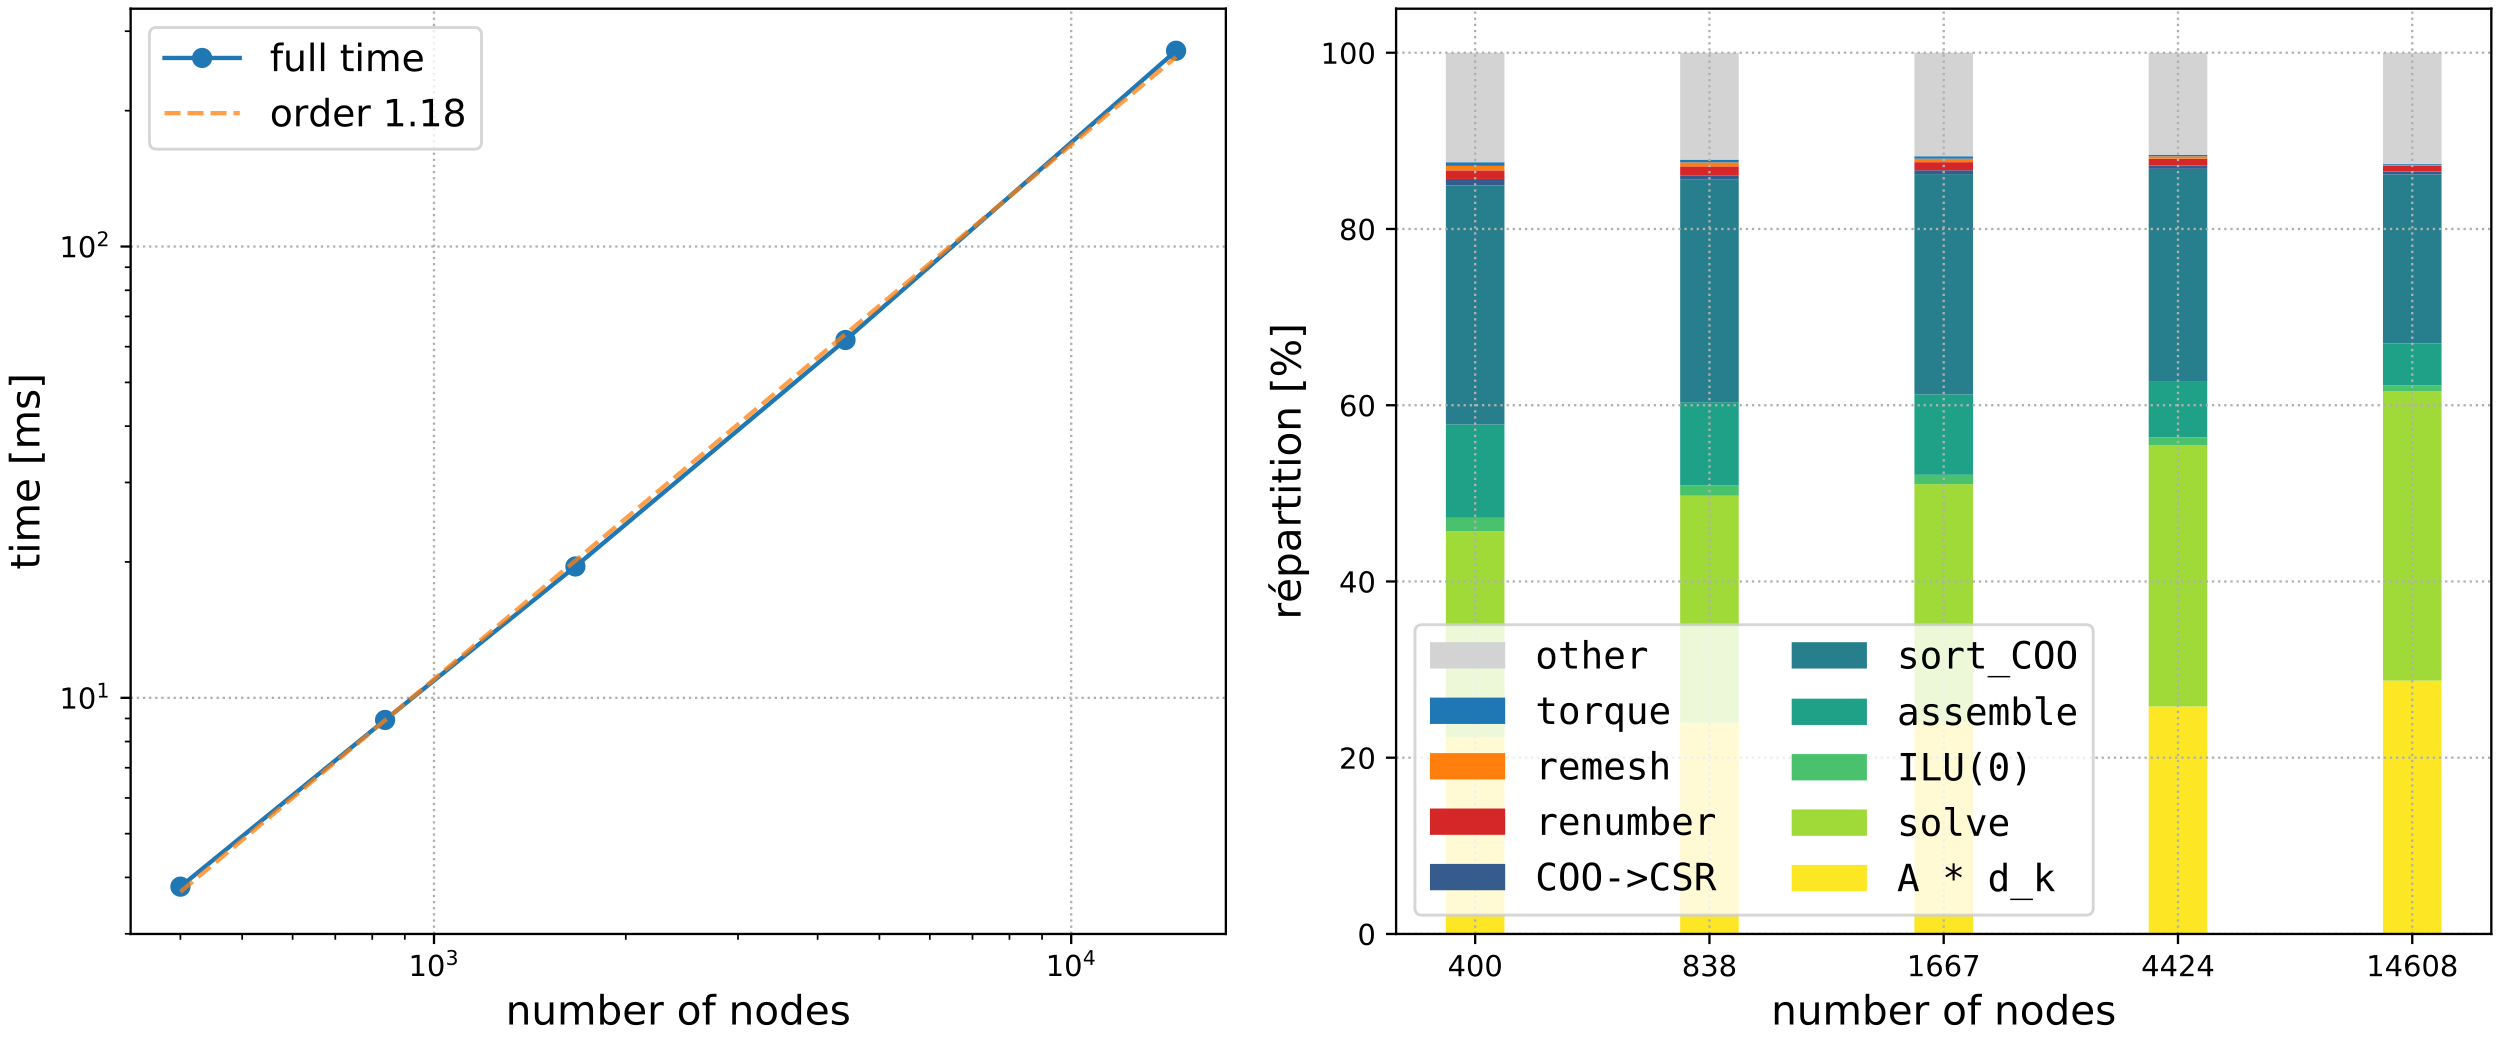<?xml version="1.0" encoding="utf-8" standalone="no"?>
<!DOCTYPE svg PUBLIC "-//W3C//DTD SVG 1.1//EN"
  "http://www.w3.org/Graphics/SVG/1.1/DTD/svg11.dtd">
<!-- Created with matplotlib (https://matplotlib.org/) -->
<svg height="360pt" version="1.1" viewBox="0 0 864 360" width="864pt" xmlns="http://www.w3.org/2000/svg" xmlns:xlink="http://www.w3.org/1999/xlink">
 <defs>
  <style type="text/css">
*{stroke-linecap:butt;stroke-linejoin:round;}
  </style>
 </defs>
 <g id="figure_1">
  <g id="patch_1">
   <path d="M 0 360 
L 864 360 
L 864 0 
L 0 0 
z
" style="fill:#ffffff;"/>
  </g>
  <g id="axes_1">
   <g id="patch_2">
    <path d="M 45.15 322.772 
L 423.656 322.772 
L 423.656 3 
L 45.15 3 
z
" style="fill:#ffffff;"/>
   </g>
   <g id="matplotlib.axis_1">
    <g id="xtick_1">
     <g id="line2d_1">
      <path clip-path="url(#p2f97d4dcd1)" d="M 149.988 322.772 
L 149.988 3 
" style="fill:none;stroke:#b0b0b0;stroke-dasharray:0.8,1.32;stroke-dashoffset:0;stroke-width:0.8;"/>
     </g>
     <g id="line2d_2">
      <defs>
       <path d="M 0 0 
L 0 3.5 
" id="maea91fc432" style="stroke:#000000;stroke-width:0.8;"/>
      </defs>
      <g>
       <use style="stroke:#000000;stroke-width:0.8;" x="149.988" xlink:href="#maea91fc432" y="322.772"/>
      </g>
     </g>
     <g id="text_1">
      <!-- $\mathdefault{10^{3}}$ -->
      <defs>
       <path d="M 12.406 8.297 
L 28.516 8.297 
L 28.516 63.922 
L 10.984 60.406 
L 10.984 69.391 
L 28.422 72.906 
L 38.281 72.906 
L 38.281 8.297 
L 54.391 8.297 
L 54.391 0 
L 12.406 0 
z
" id="DejaVuSans-49"/>
       <path d="M 31.781 66.406 
Q 24.172 66.406 20.328 58.906 
Q 16.5 51.422 16.5 36.375 
Q 16.5 21.391 20.328 13.891 
Q 24.172 6.391 31.781 6.391 
Q 39.453 6.391 43.281 13.891 
Q 47.125 21.391 47.125 36.375 
Q 47.125 51.422 43.281 58.906 
Q 39.453 66.406 31.781 66.406 
z
M 31.781 74.219 
Q 44.047 74.219 50.516 64.516 
Q 56.984 54.828 56.984 36.375 
Q 56.984 17.969 50.516 8.266 
Q 44.047 -1.422 31.781 -1.422 
Q 19.531 -1.422 13.062 8.266 
Q 6.594 17.969 6.594 36.375 
Q 6.594 54.828 13.062 64.516 
Q 19.531 74.219 31.781 74.219 
z
" id="DejaVuSans-48"/>
       <path d="M 40.578 39.312 
Q 47.656 37.797 51.625 33 
Q 55.609 28.219 55.609 21.188 
Q 55.609 10.406 48.188 4.484 
Q 40.766 -1.422 27.094 -1.422 
Q 22.516 -1.422 17.656 -0.516 
Q 12.797 0.391 7.625 2.203 
L 7.625 11.719 
Q 11.719 9.328 16.594 8.109 
Q 21.484 6.891 26.812 6.891 
Q 36.078 6.891 40.938 10.547 
Q 45.797 14.203 45.797 21.188 
Q 45.797 27.641 41.281 31.266 
Q 36.766 34.906 28.719 34.906 
L 20.219 34.906 
L 20.219 43.016 
L 29.109 43.016 
Q 36.375 43.016 40.234 45.922 
Q 44.094 48.828 44.094 54.297 
Q 44.094 59.906 40.109 62.906 
Q 36.141 65.922 28.719 65.922 
Q 24.656 65.922 20.016 65.031 
Q 15.375 64.156 9.812 62.312 
L 9.812 71.094 
Q 15.438 72.656 20.344 73.438 
Q 25.25 74.219 29.594 74.219 
Q 40.828 74.219 47.359 69.109 
Q 53.906 64.016 53.906 55.328 
Q 53.906 49.266 50.438 45.094 
Q 46.969 40.922 40.578 39.312 
z
" id="DejaVuSans-51"/>
      </defs>
      <g transform="translate(141.188 337.371)scale(0.1 -0.1)">
       <use transform="translate(0 0.766)" xlink:href="#DejaVuSans-49"/>
       <use transform="translate(63.623 0.766)" xlink:href="#DejaVuSans-48"/>
       <use transform="translate(128.203 39.047)scale(0.7)" xlink:href="#DejaVuSans-51"/>
      </g>
     </g>
    </g>
    <g id="xtick_2">
     <g id="line2d_3">
      <path clip-path="url(#p2f97d4dcd1)" d="M 370.205 322.772 
L 370.205 3 
" style="fill:none;stroke:#b0b0b0;stroke-dasharray:0.8,1.32;stroke-dashoffset:0;stroke-width:0.8;"/>
     </g>
     <g id="line2d_4">
      <g>
       <use style="stroke:#000000;stroke-width:0.8;" x="370.205" xlink:href="#maea91fc432" y="322.772"/>
      </g>
     </g>
     <g id="text_2">
      <!-- $\mathdefault{10^{4}}$ -->
      <defs>
       <path d="M 37.797 64.312 
L 12.891 25.391 
L 37.797 25.391 
z
M 35.203 72.906 
L 47.609 72.906 
L 47.609 25.391 
L 58.016 25.391 
L 58.016 17.188 
L 47.609 17.188 
L 47.609 0 
L 37.797 0 
L 37.797 17.188 
L 4.891 17.188 
L 4.891 26.703 
z
" id="DejaVuSans-52"/>
      </defs>
      <g transform="translate(361.405 337.371)scale(0.1 -0.1)">
       <use transform="translate(0 0.684)" xlink:href="#DejaVuSans-49"/>
       <use transform="translate(63.623 0.684)" xlink:href="#DejaVuSans-48"/>
       <use transform="translate(128.203 38.966)scale(0.7)" xlink:href="#DejaVuSans-52"/>
      </g>
     </g>
    </g>
    <g id="xtick_3">
     <g id="line2d_5">
      <defs>
       <path d="M 0 0 
L 0 2 
" id="m78ddc76f9f" style="stroke:#000000;stroke-width:0.6;"/>
      </defs>
      <g>
       <use style="stroke:#000000;stroke-width:0.6;" x="62.354" xlink:href="#m78ddc76f9f" y="322.772"/>
      </g>
     </g>
    </g>
    <g id="xtick_4">
     <g id="line2d_6">
      <g>
       <use style="stroke:#000000;stroke-width:0.6;" x="83.696" xlink:href="#m78ddc76f9f" y="322.772"/>
      </g>
     </g>
    </g>
    <g id="xtick_5">
     <g id="line2d_7">
      <g>
       <use style="stroke:#000000;stroke-width:0.6;" x="101.133" xlink:href="#m78ddc76f9f" y="322.772"/>
      </g>
     </g>
    </g>
    <g id="xtick_6">
     <g id="line2d_8">
      <g>
       <use style="stroke:#000000;stroke-width:0.6;" x="115.876" xlink:href="#m78ddc76f9f" y="322.772"/>
      </g>
     </g>
    </g>
    <g id="xtick_7">
     <g id="line2d_9">
      <g>
       <use style="stroke:#000000;stroke-width:0.6;" x="128.647" xlink:href="#m78ddc76f9f" y="322.772"/>
      </g>
     </g>
    </g>
    <g id="xtick_8">
     <g id="line2d_10">
      <g>
       <use style="stroke:#000000;stroke-width:0.6;" x="139.911" xlink:href="#m78ddc76f9f" y="322.772"/>
      </g>
     </g>
    </g>
    <g id="xtick_9">
     <g id="line2d_11">
      <g>
       <use style="stroke:#000000;stroke-width:0.6;" x="216.28" xlink:href="#m78ddc76f9f" y="322.772"/>
      </g>
     </g>
    </g>
    <g id="xtick_10">
     <g id="line2d_12">
      <g>
       <use style="stroke:#000000;stroke-width:0.6;" x="255.058" xlink:href="#m78ddc76f9f" y="322.772"/>
      </g>
     </g>
    </g>
    <g id="xtick_11">
     <g id="line2d_13">
      <g>
       <use style="stroke:#000000;stroke-width:0.6;" x="282.572" xlink:href="#m78ddc76f9f" y="322.772"/>
      </g>
     </g>
    </g>
    <g id="xtick_12">
     <g id="line2d_14">
      <g>
       <use style="stroke:#000000;stroke-width:0.6;" x="303.913" xlink:href="#m78ddc76f9f" y="322.772"/>
      </g>
     </g>
    </g>
    <g id="xtick_13">
     <g id="line2d_15">
      <g>
       <use style="stroke:#000000;stroke-width:0.6;" x="321.35" xlink:href="#m78ddc76f9f" y="322.772"/>
      </g>
     </g>
    </g>
    <g id="xtick_14">
     <g id="line2d_16">
      <g>
       <use style="stroke:#000000;stroke-width:0.6;" x="336.093" xlink:href="#m78ddc76f9f" y="322.772"/>
      </g>
     </g>
    </g>
    <g id="xtick_15">
     <g id="line2d_17">
      <g>
       <use style="stroke:#000000;stroke-width:0.6;" x="348.864" xlink:href="#m78ddc76f9f" y="322.772"/>
      </g>
     </g>
    </g>
    <g id="xtick_16">
     <g id="line2d_18">
      <g>
       <use style="stroke:#000000;stroke-width:0.6;" x="360.129" xlink:href="#m78ddc76f9f" y="322.772"/>
      </g>
     </g>
    </g>
    <g id="text_3">
     <!-- number of nodes -->
     <defs>
      <path d="M 54.891 33.016 
L 54.891 0 
L 45.906 0 
L 45.906 32.719 
Q 45.906 40.484 42.875 44.328 
Q 39.844 48.188 33.797 48.188 
Q 26.516 48.188 22.312 43.547 
Q 18.109 38.922 18.109 30.906 
L 18.109 0 
L 9.078 0 
L 9.078 54.688 
L 18.109 54.688 
L 18.109 46.188 
Q 21.344 51.125 25.703 53.562 
Q 30.078 56 35.797 56 
Q 45.219 56 50.047 50.172 
Q 54.891 44.344 54.891 33.016 
z
" id="DejaVuSans-110"/>
      <path d="M 8.5 21.578 
L 8.5 54.688 
L 17.484 54.688 
L 17.484 21.922 
Q 17.484 14.156 20.5 10.266 
Q 23.531 6.391 29.594 6.391 
Q 36.859 6.391 41.078 11.031 
Q 45.312 15.672 45.312 23.688 
L 45.312 54.688 
L 54.297 54.688 
L 54.297 0 
L 45.312 0 
L 45.312 8.406 
Q 42.047 3.422 37.719 1 
Q 33.406 -1.422 27.688 -1.422 
Q 18.266 -1.422 13.375 4.438 
Q 8.5 10.297 8.5 21.578 
z
M 31.109 56 
z
" id="DejaVuSans-117"/>
      <path d="M 52 44.188 
Q 55.375 50.25 60.062 53.125 
Q 64.75 56 71.094 56 
Q 79.641 56 84.281 50.016 
Q 88.922 44.047 88.922 33.016 
L 88.922 0 
L 79.891 0 
L 79.891 32.719 
Q 79.891 40.578 77.094 44.375 
Q 74.312 48.188 68.609 48.188 
Q 61.625 48.188 57.562 43.547 
Q 53.516 38.922 53.516 30.906 
L 53.516 0 
L 44.484 0 
L 44.484 32.719 
Q 44.484 40.625 41.703 44.406 
Q 38.922 48.188 33.109 48.188 
Q 26.219 48.188 22.156 43.531 
Q 18.109 38.875 18.109 30.906 
L 18.109 0 
L 9.078 0 
L 9.078 54.688 
L 18.109 54.688 
L 18.109 46.188 
Q 21.188 51.219 25.484 53.609 
Q 29.781 56 35.688 56 
Q 41.656 56 45.828 52.969 
Q 50 49.953 52 44.188 
z
" id="DejaVuSans-109"/>
      <path d="M 48.688 27.297 
Q 48.688 37.203 44.609 42.844 
Q 40.531 48.484 33.406 48.484 
Q 26.266 48.484 22.188 42.844 
Q 18.109 37.203 18.109 27.297 
Q 18.109 17.391 22.188 11.75 
Q 26.266 6.109 33.406 6.109 
Q 40.531 6.109 44.609 11.75 
Q 48.688 17.391 48.688 27.297 
z
M 18.109 46.391 
Q 20.953 51.266 25.266 53.625 
Q 29.594 56 35.594 56 
Q 45.562 56 51.781 48.094 
Q 58.016 40.188 58.016 27.297 
Q 58.016 14.406 51.781 6.484 
Q 45.562 -1.422 35.594 -1.422 
Q 29.594 -1.422 25.266 0.953 
Q 20.953 3.328 18.109 8.203 
L 18.109 0 
L 9.078 0 
L 9.078 75.984 
L 18.109 75.984 
z
" id="DejaVuSans-98"/>
      <path d="M 56.203 29.594 
L 56.203 25.203 
L 14.891 25.203 
Q 15.484 15.922 20.484 11.062 
Q 25.484 6.203 34.422 6.203 
Q 39.594 6.203 44.453 7.469 
Q 49.312 8.734 54.109 11.281 
L 54.109 2.781 
Q 49.266 0.734 44.188 -0.344 
Q 39.109 -1.422 33.891 -1.422 
Q 20.797 -1.422 13.156 6.188 
Q 5.516 13.812 5.516 26.812 
Q 5.516 40.234 12.766 48.109 
Q 20.016 56 32.328 56 
Q 43.359 56 49.781 48.891 
Q 56.203 41.797 56.203 29.594 
z
M 47.219 32.234 
Q 47.125 39.594 43.094 43.984 
Q 39.062 48.391 32.422 48.391 
Q 24.906 48.391 20.391 44.141 
Q 15.875 39.891 15.188 32.172 
z
" id="DejaVuSans-101"/>
      <path d="M 41.109 46.297 
Q 39.594 47.172 37.812 47.578 
Q 36.031 48 33.891 48 
Q 26.266 48 22.188 43.047 
Q 18.109 38.094 18.109 28.812 
L 18.109 0 
L 9.078 0 
L 9.078 54.688 
L 18.109 54.688 
L 18.109 46.188 
Q 20.953 51.172 25.484 53.578 
Q 30.031 56 36.531 56 
Q 37.453 56 38.578 55.875 
Q 39.703 55.766 41.062 55.516 
z
" id="DejaVuSans-114"/>
      <path id="DejaVuSans-32"/>
      <path d="M 30.609 48.391 
Q 23.391 48.391 19.188 42.75 
Q 14.984 37.109 14.984 27.297 
Q 14.984 17.484 19.156 11.844 
Q 23.344 6.203 30.609 6.203 
Q 37.797 6.203 41.984 11.859 
Q 46.188 17.531 46.188 27.297 
Q 46.188 37.016 41.984 42.703 
Q 37.797 48.391 30.609 48.391 
z
M 30.609 56 
Q 42.328 56 49.016 48.375 
Q 55.719 40.766 55.719 27.297 
Q 55.719 13.875 49.016 6.219 
Q 42.328 -1.422 30.609 -1.422 
Q 18.844 -1.422 12.172 6.219 
Q 5.516 13.875 5.516 27.297 
Q 5.516 40.766 12.172 48.375 
Q 18.844 56 30.609 56 
z
" id="DejaVuSans-111"/>
      <path d="M 37.109 75.984 
L 37.109 68.5 
L 28.516 68.5 
Q 23.688 68.5 21.797 66.547 
Q 19.922 64.594 19.922 59.516 
L 19.922 54.688 
L 34.719 54.688 
L 34.719 47.703 
L 19.922 47.703 
L 19.922 0 
L 10.891 0 
L 10.891 47.703 
L 2.297 47.703 
L 2.297 54.688 
L 10.891 54.688 
L 10.891 58.5 
Q 10.891 67.625 15.141 71.797 
Q 19.391 75.984 28.609 75.984 
z
" id="DejaVuSans-102"/>
      <path d="M 45.406 46.391 
L 45.406 75.984 
L 54.391 75.984 
L 54.391 0 
L 45.406 0 
L 45.406 8.203 
Q 42.578 3.328 38.25 0.953 
Q 33.938 -1.422 27.875 -1.422 
Q 17.969 -1.422 11.734 6.484 
Q 5.516 14.406 5.516 27.297 
Q 5.516 40.188 11.734 48.094 
Q 17.969 56 27.875 56 
Q 33.938 56 38.25 53.625 
Q 42.578 51.266 45.406 46.391 
z
M 14.797 27.297 
Q 14.797 17.391 18.875 11.75 
Q 22.953 6.109 30.078 6.109 
Q 37.203 6.109 41.297 11.75 
Q 45.406 17.391 45.406 27.297 
Q 45.406 37.203 41.297 42.844 
Q 37.203 48.484 30.078 48.484 
Q 22.953 48.484 18.875 42.844 
Q 14.797 37.203 14.797 27.297 
z
" id="DejaVuSans-100"/>
      <path d="M 44.281 53.078 
L 44.281 44.578 
Q 40.484 46.531 36.375 47.5 
Q 32.281 48.484 27.875 48.484 
Q 21.188 48.484 17.844 46.438 
Q 14.5 44.391 14.5 40.281 
Q 14.5 37.156 16.891 35.375 
Q 19.281 33.594 26.516 31.984 
L 29.594 31.297 
Q 39.156 29.25 43.188 25.516 
Q 47.219 21.781 47.219 15.094 
Q 47.219 7.469 41.188 3.016 
Q 35.156 -1.422 24.609 -1.422 
Q 20.219 -1.422 15.453 -0.562 
Q 10.688 0.297 5.422 2 
L 5.422 11.281 
Q 10.406 8.688 15.234 7.391 
Q 20.062 6.109 24.812 6.109 
Q 31.156 6.109 34.562 8.281 
Q 37.984 10.453 37.984 14.406 
Q 37.984 18.062 35.516 20.016 
Q 33.062 21.969 24.703 23.781 
L 21.578 24.516 
Q 13.234 26.266 9.516 29.906 
Q 5.812 33.547 5.812 39.891 
Q 5.812 47.609 11.281 51.797 
Q 16.75 56 26.812 56 
Q 31.781 56 36.172 55.266 
Q 40.578 54.547 44.281 53.078 
z
" id="DejaVuSans-115"/>
     </defs>
     <g transform="translate(174.769 354.088)scale(0.14 -0.14)">
      <use xlink:href="#DejaVuSans-110"/>
      <use x="63.379" xlink:href="#DejaVuSans-117"/>
      <use x="126.758" xlink:href="#DejaVuSans-109"/>
      <use x="224.17" xlink:href="#DejaVuSans-98"/>
      <use x="287.646" xlink:href="#DejaVuSans-101"/>
      <use x="349.17" xlink:href="#DejaVuSans-114"/>
      <use x="390.283" xlink:href="#DejaVuSans-32"/>
      <use x="422.07" xlink:href="#DejaVuSans-111"/>
      <use x="483.252" xlink:href="#DejaVuSans-102"/>
      <use x="518.457" xlink:href="#DejaVuSans-32"/>
      <use x="550.244" xlink:href="#DejaVuSans-110"/>
      <use x="613.623" xlink:href="#DejaVuSans-111"/>
      <use x="674.805" xlink:href="#DejaVuSans-100"/>
      <use x="738.281" xlink:href="#DejaVuSans-101"/>
      <use x="799.805" xlink:href="#DejaVuSans-115"/>
     </g>
    </g>
   </g>
   <g id="matplotlib.axis_2">
    <g id="ytick_1">
     <g id="line2d_19">
      <path clip-path="url(#p2f97d4dcd1)" d="M 45.15 241.165 
L 423.656 241.165 
" style="fill:none;stroke:#b0b0b0;stroke-dasharray:0.8,1.32;stroke-dashoffset:0;stroke-width:0.8;"/>
     </g>
     <g id="line2d_20">
      <defs>
       <path d="M 0 0 
L -3.5 0 
" id="m9807969909" style="stroke:#000000;stroke-width:0.8;"/>
      </defs>
      <g>
       <use style="stroke:#000000;stroke-width:0.8;" x="45.15" xlink:href="#m9807969909" y="241.165"/>
      </g>
     </g>
     <g id="text_4">
      <!-- $\mathdefault{10^{1}}$ -->
      <g transform="translate(20.55 244.964)scale(0.1 -0.1)">
       <use transform="translate(0 0.684)" xlink:href="#DejaVuSans-49"/>
       <use transform="translate(63.623 0.684)" xlink:href="#DejaVuSans-48"/>
       <use transform="translate(128.203 38.966)scale(0.7)" xlink:href="#DejaVuSans-49"/>
      </g>
     </g>
    </g>
    <g id="ytick_2">
     <g id="line2d_21">
      <path clip-path="url(#p2f97d4dcd1)" d="M 45.15 85.199 
L 423.656 85.199 
" style="fill:none;stroke:#b0b0b0;stroke-dasharray:0.8,1.32;stroke-dashoffset:0;stroke-width:0.8;"/>
     </g>
     <g id="line2d_22">
      <g>
       <use style="stroke:#000000;stroke-width:0.8;" x="45.15" xlink:href="#m9807969909" y="85.199"/>
      </g>
     </g>
     <g id="text_5">
      <!-- $\mathdefault{10^{2}}$ -->
      <defs>
       <path d="M 19.188 8.297 
L 53.609 8.297 
L 53.609 0 
L 7.328 0 
L 7.328 8.297 
Q 12.938 14.109 22.625 23.891 
Q 32.328 33.688 34.812 36.531 
Q 39.547 41.844 41.422 45.531 
Q 43.312 49.219 43.312 52.781 
Q 43.312 58.594 39.234 62.25 
Q 35.156 65.922 28.609 65.922 
Q 23.969 65.922 18.812 64.312 
Q 13.672 62.703 7.812 59.422 
L 7.812 69.391 
Q 13.766 71.781 18.938 73 
Q 24.125 74.219 28.422 74.219 
Q 39.75 74.219 46.484 68.547 
Q 53.219 62.891 53.219 53.422 
Q 53.219 48.922 51.531 44.891 
Q 49.859 40.875 45.406 35.406 
Q 44.188 33.984 37.641 27.219 
Q 31.109 20.453 19.188 8.297 
z
" id="DejaVuSans-50"/>
      </defs>
      <g transform="translate(20.55 88.999)scale(0.1 -0.1)">
       <use transform="translate(0 0.766)" xlink:href="#DejaVuSans-49"/>
       <use transform="translate(63.623 0.766)" xlink:href="#DejaVuSans-48"/>
       <use transform="translate(128.203 39.047)scale(0.7)" xlink:href="#DejaVuSans-50"/>
      </g>
     </g>
    </g>
    <g id="ytick_3">
     <g id="line2d_23">
      <defs>
       <path d="M 0 0 
L -2 0 
" id="m09fe719ff2" style="stroke:#000000;stroke-width:0.6;"/>
      </defs>
      <g>
       <use style="stroke:#000000;stroke-width:0.6;" x="45.15" xlink:href="#m09fe719ff2" y="322.716"/>
      </g>
     </g>
    </g>
    <g id="ytick_4">
     <g id="line2d_24">
      <g>
       <use style="stroke:#000000;stroke-width:0.6;" x="45.15" xlink:href="#m09fe719ff2" y="303.23"/>
      </g>
     </g>
    </g>
    <g id="ytick_5">
     <g id="line2d_25">
      <g>
       <use style="stroke:#000000;stroke-width:0.6;" x="45.15" xlink:href="#m09fe719ff2" y="288.115"/>
      </g>
     </g>
    </g>
    <g id="ytick_6">
     <g id="line2d_26">
      <g>
       <use style="stroke:#000000;stroke-width:0.6;" x="45.15" xlink:href="#m09fe719ff2" y="275.766"/>
      </g>
     </g>
    </g>
    <g id="ytick_7">
     <g id="line2d_27">
      <g>
       <use style="stroke:#000000;stroke-width:0.6;" x="45.15" xlink:href="#m09fe719ff2" y="265.324"/>
      </g>
     </g>
    </g>
    <g id="ytick_8">
     <g id="line2d_28">
      <g>
       <use style="stroke:#000000;stroke-width:0.6;" x="45.15" xlink:href="#m09fe719ff2" y="256.279"/>
      </g>
     </g>
    </g>
    <g id="ytick_9">
     <g id="line2d_29">
      <g>
       <use style="stroke:#000000;stroke-width:0.6;" x="45.15" xlink:href="#m09fe719ff2" y="248.301"/>
      </g>
     </g>
    </g>
    <g id="ytick_10">
     <g id="line2d_30">
      <g>
       <use style="stroke:#000000;stroke-width:0.6;" x="45.15" xlink:href="#m09fe719ff2" y="194.215"/>
      </g>
     </g>
    </g>
    <g id="ytick_11">
     <g id="line2d_31">
      <g>
       <use style="stroke:#000000;stroke-width:0.6;" x="45.15" xlink:href="#m09fe719ff2" y="166.75"/>
      </g>
     </g>
    </g>
    <g id="ytick_12">
     <g id="line2d_32">
      <g>
       <use style="stroke:#000000;stroke-width:0.6;" x="45.15" xlink:href="#m09fe719ff2" y="147.264"/>
      </g>
     </g>
    </g>
    <g id="ytick_13">
     <g id="line2d_33">
      <g>
       <use style="stroke:#000000;stroke-width:0.6;" x="45.15" xlink:href="#m09fe719ff2" y="132.15"/>
      </g>
     </g>
    </g>
    <g id="ytick_14">
     <g id="line2d_34">
      <g>
       <use style="stroke:#000000;stroke-width:0.6;" x="45.15" xlink:href="#m09fe719ff2" y="119.8"/>
      </g>
     </g>
    </g>
    <g id="ytick_15">
     <g id="line2d_35">
      <g>
       <use style="stroke:#000000;stroke-width:0.6;" x="45.15" xlink:href="#m09fe719ff2" y="109.359"/>
      </g>
     </g>
    </g>
    <g id="ytick_16">
     <g id="line2d_36">
      <g>
       <use style="stroke:#000000;stroke-width:0.6;" x="45.15" xlink:href="#m09fe719ff2" y="100.314"/>
      </g>
     </g>
    </g>
    <g id="ytick_17">
     <g id="line2d_37">
      <g>
       <use style="stroke:#000000;stroke-width:0.6;" x="45.15" xlink:href="#m09fe719ff2" y="92.336"/>
      </g>
     </g>
    </g>
    <g id="ytick_18">
     <g id="line2d_38">
      <g>
       <use style="stroke:#000000;stroke-width:0.6;" x="45.15" xlink:href="#m09fe719ff2" y="38.249"/>
      </g>
     </g>
    </g>
    <g id="ytick_19">
     <g id="line2d_39">
      <g>
       <use style="stroke:#000000;stroke-width:0.6;" x="45.15" xlink:href="#m09fe719ff2" y="10.785"/>
      </g>
     </g>
    </g>
    <g id="text_6">
     <!-- time [ms] -->
     <defs>
      <path d="M 18.312 70.219 
L 18.312 54.688 
L 36.812 54.688 
L 36.812 47.703 
L 18.312 47.703 
L 18.312 18.016 
Q 18.312 11.328 20.141 9.422 
Q 21.969 7.516 27.594 7.516 
L 36.812 7.516 
L 36.812 0 
L 27.594 0 
Q 17.188 0 13.234 3.875 
Q 9.281 7.766 9.281 18.016 
L 9.281 47.703 
L 2.688 47.703 
L 2.688 54.688 
L 9.281 54.688 
L 9.281 70.219 
z
" id="DejaVuSans-116"/>
      <path d="M 9.422 54.688 
L 18.406 54.688 
L 18.406 0 
L 9.422 0 
z
M 9.422 75.984 
L 18.406 75.984 
L 18.406 64.594 
L 9.422 64.594 
z
" id="DejaVuSans-105"/>
      <path d="M 8.594 75.984 
L 29.297 75.984 
L 29.297 69 
L 17.578 69 
L 17.578 -6.203 
L 29.297 -6.203 
L 29.297 -13.188 
L 8.594 -13.188 
z
" id="DejaVuSans-91"/>
      <path d="M 30.422 75.984 
L 30.422 -13.188 
L 9.719 -13.188 
L 9.719 -6.203 
L 21.391 -6.203 
L 21.391 69 
L 9.719 69 
L 9.719 75.984 
z
" id="DejaVuSans-93"/>
     </defs>
     <g transform="translate(13.638 196.853)rotate(-90)scale(0.14 -0.14)">
      <use xlink:href="#DejaVuSans-116"/>
      <use x="39.209" xlink:href="#DejaVuSans-105"/>
      <use x="66.992" xlink:href="#DejaVuSans-109"/>
      <use x="164.404" xlink:href="#DejaVuSans-101"/>
      <use x="225.928" xlink:href="#DejaVuSans-32"/>
      <use x="257.715" xlink:href="#DejaVuSans-91"/>
      <use x="296.729" xlink:href="#DejaVuSans-109"/>
      <use x="394.141" xlink:href="#DejaVuSans-115"/>
      <use x="446.24" xlink:href="#DejaVuSans-93"/>
     </g>
    </g>
   </g>
   <g id="line2d_40">
    <path clip-path="url(#p2f97d4dcd1)" d="M 62.354 306.43 
L 133.085 248.819 
L 198.862 195.773 
L 292.208 117.501 
L 406.451 17.535 
" style="fill:none;stroke:#1f77b4;stroke-linecap:square;stroke-width:1.5;"/>
    <defs>
     <path d="M 0 3 
C 0.796 3 1.559 2.684 2.121 2.121 
C 2.684 1.559 3 0.796 3 0 
C 3 -0.796 2.684 -1.559 2.121 -2.121 
C 1.559 -2.684 0.796 -3 0 -3 
C -0.796 -3 -1.559 -2.684 -2.121 -2.121 
C -2.684 -1.559 -3 -0.796 -3 0 
C -3 0.796 -2.684 1.559 -2.121 2.121 
C -1.559 2.684 -0.796 3 0 3 
z
" id="m641138ecd2" style="stroke:#1f77b4;"/>
    </defs>
    <g clip-path="url(#p2f97d4dcd1)">
     <use style="fill:#1f77b4;stroke:#1f77b4;" x="62.354" xlink:href="#m641138ecd2" y="306.43"/>
     <use style="fill:#1f77b4;stroke:#1f77b4;" x="133.085" xlink:href="#m641138ecd2" y="248.819"/>
     <use style="fill:#1f77b4;stroke:#1f77b4;" x="198.862" xlink:href="#m641138ecd2" y="195.773"/>
     <use style="fill:#1f77b4;stroke:#1f77b4;" x="292.208" xlink:href="#m641138ecd2" y="117.501"/>
     <use style="fill:#1f77b4;stroke:#1f77b4;" x="406.451" xlink:href="#m641138ecd2" y="17.535"/>
    </g>
   </g>
   <g id="line2d_41">
    <path clip-path="url(#p2f97d4dcd1)" d="M 62.354 308.237 
L 114.494 264.511 
L 148.048 236.372 
L 172.838 215.582 
L 192.507 199.087 
L 208.813 185.412 
L 222.74 173.733 
L 234.894 163.54 
L 245.676 154.498 
L 255.365 146.373 
L 264.162 138.995 
L 272.217 132.24 
L 279.647 126.009 
L 286.541 120.228 
L 292.971 114.835 
L 298.995 109.783 
L 304.663 105.03 
L 310.013 100.543 
L 315.08 96.293 
L 319.892 92.258 
L 324.474 88.416 
L 328.846 84.749 
L 333.027 81.243 
L 337.032 77.884 
L 340.877 74.66 
L 344.573 71.56 
L 348.131 68.576 
L 351.562 65.699 
L 354.874 62.921 
L 358.075 60.237 
L 361.173 57.639 
L 364.173 55.123 
L 367.082 52.683 
L 369.905 50.316 
L 372.647 48.016 
L 375.313 45.78 
L 377.906 43.605 
L 380.431 41.488 
L 382.891 39.425 
L 385.29 37.414 
L 387.629 35.451 
L 389.913 33.536 
L 392.144 31.666 
L 394.323 29.838 
L 396.455 28.05 
L 398.539 26.302 
L 400.579 24.591 
L 402.577 22.916 
L 404.534 21.275 
L 406.451 19.667 
" style="fill:none;stroke:#ff7f0e;stroke-dasharray:5.55,2.4;stroke-dashoffset:0;stroke-opacity:0.75;stroke-width:1.5;"/>
   </g>
   <g id="patch_3">
    <path d="M 45.15 322.772 
L 45.15 3 
" style="fill:none;stroke:#000000;stroke-linecap:square;stroke-linejoin:miter;stroke-width:0.8;"/>
   </g>
   <g id="patch_4">
    <path d="M 423.656 322.772 
L 423.656 3 
" style="fill:none;stroke:#000000;stroke-linecap:square;stroke-linejoin:miter;stroke-width:0.8;"/>
   </g>
   <g id="patch_5">
    <path d="M 45.15 322.772 
L 423.656 322.772 
" style="fill:none;stroke:#000000;stroke-linecap:square;stroke-linejoin:miter;stroke-width:0.8;"/>
   </g>
   <g id="patch_6">
    <path d="M 45.15 3 
L 423.656 3 
" style="fill:none;stroke:#000000;stroke-linecap:square;stroke-linejoin:miter;stroke-width:0.8;"/>
   </g>
   <g id="legend_1">
    <g id="patch_7">
     <path d="M 54.25 51.563 
L 163.819 51.563 
Q 166.419 51.563 166.419 48.963 
L 166.419 12.1 
Q 166.419 9.5 163.819 9.5 
L 54.25 9.5 
Q 51.65 9.5 51.65 12.1 
L 51.65 48.963 
Q 51.65 51.563 54.25 51.563 
z
" style="fill:#ffffff;opacity:0.8;stroke:#cccccc;stroke-linejoin:miter;"/>
    </g>
    <g id="line2d_42">
     <path d="M 56.85 20.028 
L 82.85 20.028 
" style="fill:none;stroke:#1f77b4;stroke-linecap:square;stroke-width:1.5;"/>
    </g>
    <g id="line2d_43">
     <g>
      <use style="fill:#1f77b4;stroke:#1f77b4;" x="69.85" xlink:href="#m641138ecd2" y="20.028"/>
     </g>
    </g>
    <g id="text_7">
     <!-- full time -->
     <defs>
      <path d="M 9.422 75.984 
L 18.406 75.984 
L 18.406 0 
L 9.422 0 
z
" id="DejaVuSans-108"/>
     </defs>
     <g transform="translate(93.25 24.578)scale(0.13 -0.13)">
      <use xlink:href="#DejaVuSans-102"/>
      <use x="35.205" xlink:href="#DejaVuSans-117"/>
      <use x="98.584" xlink:href="#DejaVuSans-108"/>
      <use x="126.367" xlink:href="#DejaVuSans-108"/>
      <use x="154.15" xlink:href="#DejaVuSans-32"/>
      <use x="185.938" xlink:href="#DejaVuSans-116"/>
      <use x="225.146" xlink:href="#DejaVuSans-105"/>
      <use x="252.93" xlink:href="#DejaVuSans-109"/>
      <use x="350.342" xlink:href="#DejaVuSans-101"/>
     </g>
    </g>
    <g id="line2d_44">
     <path d="M 56.85 39.11 
L 82.85 39.11 
" style="fill:none;stroke:#ff7f0e;stroke-dasharray:5.55,2.4;stroke-dashoffset:0;stroke-opacity:0.75;stroke-width:1.5;"/>
    </g>
    <g id="line2d_45"/>
    <g id="text_8">
     <!-- order 1.18 -->
     <defs>
      <path d="M 10.688 12.406 
L 21 12.406 
L 21 0 
L 10.688 0 
z
" id="DejaVuSans-46"/>
      <path d="M 31.781 34.625 
Q 24.75 34.625 20.719 30.859 
Q 16.703 27.094 16.703 20.516 
Q 16.703 13.922 20.719 10.156 
Q 24.75 6.391 31.781 6.391 
Q 38.812 6.391 42.859 10.172 
Q 46.922 13.969 46.922 20.516 
Q 46.922 27.094 42.891 30.859 
Q 38.875 34.625 31.781 34.625 
z
M 21.922 38.812 
Q 15.578 40.375 12.031 44.719 
Q 8.5 49.078 8.5 55.328 
Q 8.5 64.062 14.719 69.141 
Q 20.953 74.219 31.781 74.219 
Q 42.672 74.219 48.875 69.141 
Q 55.078 64.062 55.078 55.328 
Q 55.078 49.078 51.531 44.719 
Q 48 40.375 41.703 38.812 
Q 48.828 37.156 52.797 32.312 
Q 56.781 27.484 56.781 20.516 
Q 56.781 9.906 50.312 4.234 
Q 43.844 -1.422 31.781 -1.422 
Q 19.734 -1.422 13.25 4.234 
Q 6.781 9.906 6.781 20.516 
Q 6.781 27.484 10.781 32.312 
Q 14.797 37.156 21.922 38.812 
z
M 18.312 54.391 
Q 18.312 48.734 21.844 45.562 
Q 25.391 42.391 31.781 42.391 
Q 38.141 42.391 41.719 45.562 
Q 45.312 48.734 45.312 54.391 
Q 45.312 60.062 41.719 63.234 
Q 38.141 66.406 31.781 66.406 
Q 25.391 66.406 21.844 63.234 
Q 18.312 60.062 18.312 54.391 
z
" id="DejaVuSans-56"/>
     </defs>
     <g transform="translate(93.25 43.66)scale(0.13 -0.13)">
      <use xlink:href="#DejaVuSans-111"/>
      <use x="61.182" xlink:href="#DejaVuSans-114"/>
      <use x="102.279" xlink:href="#DejaVuSans-100"/>
      <use x="165.756" xlink:href="#DejaVuSans-101"/>
      <use x="227.279" xlink:href="#DejaVuSans-114"/>
      <use x="268.393" xlink:href="#DejaVuSans-32"/>
      <use x="300.18" xlink:href="#DejaVuSans-49"/>
      <use x="363.803" xlink:href="#DejaVuSans-46"/>
      <use x="395.59" xlink:href="#DejaVuSans-49"/>
      <use x="459.213" xlink:href="#DejaVuSans-56"/>
     </g>
    </g>
   </g>
  </g>
  <g id="axes_2">
   <g id="patch_8">
    <path d="M 482.493 322.772 
L 861 322.772 
L 861 3 
L 482.493 3 
z
" style="fill:#ffffff;"/>
   </g>
   <g id="patch_9">
    <path clip-path="url(#p99858456a0)" d="M 499.698 322.772 
L 519.939 322.772 
L 519.939 254.724 
L 499.698 254.724 
z
" style="fill:#fde725;"/>
   </g>
   <g id="patch_10">
    <path clip-path="url(#p99858456a0)" d="M 580.662 322.772 
L 600.903 322.772 
L 600.903 249.758 
L 580.662 249.758 
z
" style="fill:#fde725;"/>
   </g>
   <g id="patch_11">
    <path clip-path="url(#p99858456a0)" d="M 661.626 322.772 
L 681.867 322.772 
L 681.867 249.496 
L 661.626 249.496 
z
" style="fill:#fde725;"/>
   </g>
   <g id="patch_12">
    <path clip-path="url(#p99858456a0)" d="M 742.59 322.772 
L 762.831 322.772 
L 762.831 244.168 
L 742.59 244.168 
z
" style="fill:#fde725;"/>
   </g>
   <g id="patch_13">
    <path clip-path="url(#p99858456a0)" d="M 823.554 322.772 
L 843.795 322.772 
L 843.795 235.216 
L 823.554 235.216 
z
" style="fill:#fde725;"/>
   </g>
   <g id="patch_14">
    <path clip-path="url(#p99858456a0)" d="M 499.698 254.724 
L 519.939 254.724 
L 519.939 183.545 
L 499.698 183.545 
z
" style="fill:#a0da39;"/>
   </g>
   <g id="patch_15">
    <path clip-path="url(#p99858456a0)" d="M 580.662 249.758 
L 600.903 249.758 
L 600.903 171.324 
L 580.662 171.324 
z
" style="fill:#a0da39;"/>
   </g>
   <g id="patch_16">
    <path clip-path="url(#p99858456a0)" d="M 661.626 249.496 
L 681.867 249.496 
L 681.867 167.322 
L 661.626 167.322 
z
" style="fill:#a0da39;"/>
   </g>
   <g id="patch_17">
    <path clip-path="url(#p99858456a0)" d="M 742.59 244.168 
L 762.831 244.168 
L 762.831 153.786 
L 742.59 153.786 
z
" style="fill:#a0da39;"/>
   </g>
   <g id="patch_18">
    <path clip-path="url(#p99858456a0)" d="M 823.554 235.216 
L 843.795 235.216 
L 843.795 135.122 
L 823.554 135.122 
z
" style="fill:#a0da39;"/>
   </g>
   <g id="patch_19">
    <path clip-path="url(#p99858456a0)" d="M 499.698 183.545 
L 519.939 183.545 
L 519.939 178.949 
L 499.698 178.949 
z
" style="fill:#4ac16d;"/>
   </g>
   <g id="patch_20">
    <path clip-path="url(#p99858456a0)" d="M 580.662 171.324 
L 600.903 171.324 
L 600.903 167.806 
L 580.662 167.806 
z
" style="fill:#4ac16d;"/>
   </g>
   <g id="patch_21">
    <path clip-path="url(#p99858456a0)" d="M 661.626 167.322 
L 681.867 167.322 
L 681.867 164.093 
L 661.626 164.093 
z
" style="fill:#4ac16d;"/>
   </g>
   <g id="patch_22">
    <path clip-path="url(#p99858456a0)" d="M 742.59 153.786 
L 762.831 153.786 
L 762.831 151.153 
L 742.59 151.153 
z
" style="fill:#4ac16d;"/>
   </g>
   <g id="patch_23">
    <path clip-path="url(#p99858456a0)" d="M 823.554 135.122 
L 843.795 135.122 
L 843.795 133.233 
L 823.554 133.233 
z
" style="fill:#4ac16d;"/>
   </g>
   <g id="patch_24">
    <path clip-path="url(#p99858456a0)" d="M 499.698 178.949 
L 519.939 178.949 
L 519.939 146.736 
L 499.698 146.736 
z
" style="fill:#1fa187;"/>
   </g>
   <g id="patch_25">
    <path clip-path="url(#p99858456a0)" d="M 580.662 167.806 
L 600.903 167.806 
L 600.903 138.999 
L 580.662 138.999 
z
" style="fill:#1fa187;"/>
   </g>
   <g id="patch_26">
    <path clip-path="url(#p99858456a0)" d="M 661.626 164.093 
L 681.867 164.093 
L 681.867 136.37 
L 661.626 136.37 
z
" style="fill:#1fa187;"/>
   </g>
   <g id="patch_27">
    <path clip-path="url(#p99858456a0)" d="M 742.59 151.153 
L 762.831 151.153 
L 762.831 131.687 
L 742.59 131.687 
z
" style="fill:#1fa187;"/>
   </g>
   <g id="patch_28">
    <path clip-path="url(#p99858456a0)" d="M 823.554 133.233 
L 843.795 133.233 
L 843.795 118.664 
L 823.554 118.664 
z
" style="fill:#1fa187;"/>
   </g>
   <g id="patch_29">
    <path clip-path="url(#p99858456a0)" d="M 499.698 146.736 
L 519.939 146.736 
L 519.939 64.117 
L 499.698 64.117 
z
" style="fill:#277f8e;"/>
   </g>
   <g id="patch_30">
    <path clip-path="url(#p99858456a0)" d="M 580.662 138.999 
L 600.903 138.999 
L 600.903 62.108 
L 580.662 62.108 
z
" style="fill:#277f8e;"/>
   </g>
   <g id="patch_31">
    <path clip-path="url(#p99858456a0)" d="M 661.626 136.37 
L 681.867 136.37 
L 681.867 60.161 
L 661.626 60.161 
z
" style="fill:#277f8e;"/>
   </g>
   <g id="patch_32">
    <path clip-path="url(#p99858456a0)" d="M 742.59 131.687 
L 762.831 131.687 
L 762.831 58.35 
L 742.59 58.35 
z
" style="fill:#277f8e;"/>
   </g>
   <g id="patch_33">
    <path clip-path="url(#p99858456a0)" d="M 823.554 118.664 
L 843.795 118.664 
L 843.795 60.255 
L 823.554 60.255 
z
" style="fill:#277f8e;"/>
   </g>
   <g id="patch_34">
    <path clip-path="url(#p99858456a0)" d="M 499.698 64.117 
L 519.939 64.117 
L 519.939 61.848 
L 499.698 61.848 
z
" style="fill:#365c8d;"/>
   </g>
   <g id="patch_35">
    <path clip-path="url(#p99858456a0)" d="M 580.662 62.108 
L 600.903 62.108 
L 600.903 60.734 
L 580.662 60.734 
z
" style="fill:#365c8d;"/>
   </g>
   <g id="patch_36">
    <path clip-path="url(#p99858456a0)" d="M 661.626 60.161 
L 681.867 60.161 
L 681.867 58.835 
L 661.626 58.835 
z
" style="fill:#365c8d;"/>
   </g>
   <g id="patch_37">
    <path clip-path="url(#p99858456a0)" d="M 742.59 58.35 
L 762.831 58.35 
L 762.831 57.174 
L 742.59 57.174 
z
" style="fill:#365c8d;"/>
   </g>
   <g id="patch_38">
    <path clip-path="url(#p99858456a0)" d="M 823.554 60.255 
L 843.795 60.255 
L 843.795 59.287 
L 823.554 59.287 
z
" style="fill:#365c8d;"/>
   </g>
   <g id="patch_39">
    <path clip-path="url(#p99858456a0)" d="M 499.698 61.848 
L 519.939 61.848 
L 519.939 58.873 
L 499.698 58.873 
z
" style="fill:#d62728;"/>
   </g>
   <g id="patch_40">
    <path clip-path="url(#p99858456a0)" d="M 580.662 60.734 
L 600.903 60.734 
L 600.903 57.485 
L 580.662 57.485 
z
" style="fill:#d62728;"/>
   </g>
   <g id="patch_41">
    <path clip-path="url(#p99858456a0)" d="M 661.626 58.835 
L 681.867 58.835 
L 681.867 56.037 
L 661.626 56.037 
z
" style="fill:#d62728;"/>
   </g>
   <g id="patch_42">
    <path clip-path="url(#p99858456a0)" d="M 742.59 57.174 
L 762.831 57.174 
L 762.831 54.817 
L 742.59 54.817 
z
" style="fill:#d62728;"/>
   </g>
   <g id="patch_43">
    <path clip-path="url(#p99858456a0)" d="M 823.554 59.287 
L 843.795 59.287 
L 843.795 57.363 
L 823.554 57.363 
z
" style="fill:#d62728;"/>
   </g>
   <g id="patch_44">
    <path clip-path="url(#p99858456a0)" d="M 499.698 58.873 
L 519.939 58.873 
L 519.939 57.328 
L 499.698 57.328 
z
" style="fill:#ff7f0e;"/>
   </g>
   <g id="patch_45">
    <path clip-path="url(#p99858456a0)" d="M 580.662 57.485 
L 600.903 57.485 
L 600.903 56.125 
L 580.662 56.125 
z
" style="fill:#ff7f0e;"/>
   </g>
   <g id="patch_46">
    <path clip-path="url(#p99858456a0)" d="M 661.626 56.037 
L 681.867 56.037 
L 681.867 54.846 
L 661.626 54.846 
z
" style="fill:#ff7f0e;"/>
   </g>
   <g id="patch_47">
    <path clip-path="url(#p99858456a0)" d="M 742.59 54.817 
L 762.831 54.817 
L 762.831 54.026 
L 742.59 54.026 
z
" style="fill:#ff7f0e;"/>
   </g>
   <g id="patch_48">
    <path clip-path="url(#p99858456a0)" d="M 823.554 57.363 
L 843.795 57.363 
L 843.795 56.975 
L 823.554 56.975 
z
" style="fill:#ff7f0e;"/>
   </g>
   <g id="patch_49">
    <path clip-path="url(#p99858456a0)" d="M 499.698 57.328 
L 519.939 57.328 
L 519.939 56.064 
L 499.698 56.064 
z
" style="fill:#1f77b4;"/>
   </g>
   <g id="patch_50">
    <path clip-path="url(#p99858456a0)" d="M 580.662 56.125 
L 600.903 56.125 
L 600.903 55.161 
L 580.662 55.161 
z
" style="fill:#1f77b4;"/>
   </g>
   <g id="patch_51">
    <path clip-path="url(#p99858456a0)" d="M 661.626 54.846 
L 681.867 54.846 
L 681.867 54 
L 661.626 54 
z
" style="fill:#1f77b4;"/>
   </g>
   <g id="patch_52">
    <path clip-path="url(#p99858456a0)" d="M 742.59 54.026 
L 762.831 54.026 
L 762.831 53.466 
L 742.59 53.466 
z
" style="fill:#1f77b4;"/>
   </g>
   <g id="patch_53">
    <path clip-path="url(#p99858456a0)" d="M 823.554 56.975 
L 843.795 56.975 
L 843.795 56.692 
L 823.554 56.692 
z
" style="fill:#1f77b4;"/>
   </g>
   <g id="patch_54">
    <path clip-path="url(#p99858456a0)" d="M 499.698 56.064 
L 519.939 56.064 
L 519.939 18.227 
L 499.698 18.227 
z
" style="fill:#d3d3d3;"/>
   </g>
   <g id="patch_55">
    <path clip-path="url(#p99858456a0)" d="M 580.662 55.161 
L 600.903 55.161 
L 600.903 18.227 
L 580.662 18.227 
z
" style="fill:#d3d3d3;"/>
   </g>
   <g id="patch_56">
    <path clip-path="url(#p99858456a0)" d="M 661.626 54 
L 681.867 54 
L 681.867 18.227 
L 661.626 18.227 
z
" style="fill:#d3d3d3;"/>
   </g>
   <g id="patch_57">
    <path clip-path="url(#p99858456a0)" d="M 742.59 53.466 
L 762.831 53.466 
L 762.831 18.227 
L 742.59 18.227 
z
" style="fill:#d3d3d3;"/>
   </g>
   <g id="patch_58">
    <path clip-path="url(#p99858456a0)" d="M 823.554 56.692 
L 843.795 56.692 
L 843.795 18.227 
L 823.554 18.227 
z
" style="fill:#d3d3d3;"/>
   </g>
   <g id="matplotlib.axis_3">
    <g id="xtick_17">
     <g id="line2d_46">
      <path clip-path="url(#p99858456a0)" d="M 509.819 322.772 
L 509.819 3 
" style="fill:none;stroke:#b0b0b0;stroke-dasharray:0.8,1.32;stroke-dashoffset:0;stroke-width:0.8;"/>
     </g>
     <g id="line2d_47">
      <g>
       <use style="stroke:#000000;stroke-width:0.8;" x="509.819" xlink:href="#maea91fc432" y="322.772"/>
      </g>
     </g>
     <g id="text_9">
      <!-- 400 -->
      <g transform="translate(500.275 337.371)scale(0.1 -0.1)">
       <use xlink:href="#DejaVuSans-52"/>
       <use x="63.623" xlink:href="#DejaVuSans-48"/>
       <use x="127.246" xlink:href="#DejaVuSans-48"/>
      </g>
     </g>
    </g>
    <g id="xtick_18">
     <g id="line2d_48">
      <path clip-path="url(#p99858456a0)" d="M 590.783 322.772 
L 590.783 3 
" style="fill:none;stroke:#b0b0b0;stroke-dasharray:0.8,1.32;stroke-dashoffset:0;stroke-width:0.8;"/>
     </g>
     <g id="line2d_49">
      <g>
       <use style="stroke:#000000;stroke-width:0.8;" x="590.783" xlink:href="#maea91fc432" y="322.772"/>
      </g>
     </g>
     <g id="text_10">
      <!-- 838 -->
      <g transform="translate(581.239 337.371)scale(0.1 -0.1)">
       <use xlink:href="#DejaVuSans-56"/>
       <use x="63.623" xlink:href="#DejaVuSans-51"/>
       <use x="127.246" xlink:href="#DejaVuSans-56"/>
      </g>
     </g>
    </g>
    <g id="xtick_19">
     <g id="line2d_50">
      <path clip-path="url(#p99858456a0)" d="M 671.747 322.772 
L 671.747 3 
" style="fill:none;stroke:#b0b0b0;stroke-dasharray:0.8,1.32;stroke-dashoffset:0;stroke-width:0.8;"/>
     </g>
     <g id="line2d_51">
      <g>
       <use style="stroke:#000000;stroke-width:0.8;" x="671.747" xlink:href="#maea91fc432" y="322.772"/>
      </g>
     </g>
     <g id="text_11">
      <!-- 1667 -->
      <defs>
       <path d="M 33.016 40.375 
Q 26.375 40.375 22.484 35.828 
Q 18.609 31.297 18.609 23.391 
Q 18.609 15.531 22.484 10.953 
Q 26.375 6.391 33.016 6.391 
Q 39.656 6.391 43.531 10.953 
Q 47.406 15.531 47.406 23.391 
Q 47.406 31.297 43.531 35.828 
Q 39.656 40.375 33.016 40.375 
z
M 52.594 71.297 
L 52.594 62.312 
Q 48.875 64.062 45.094 64.984 
Q 41.312 65.922 37.594 65.922 
Q 27.828 65.922 22.672 59.328 
Q 17.531 52.734 16.797 39.406 
Q 19.672 43.656 24.016 45.922 
Q 28.375 48.188 33.594 48.188 
Q 44.578 48.188 50.953 41.516 
Q 57.328 34.859 57.328 23.391 
Q 57.328 12.156 50.688 5.359 
Q 44.047 -1.422 33.016 -1.422 
Q 20.359 -1.422 13.672 8.266 
Q 6.984 17.969 6.984 36.375 
Q 6.984 53.656 15.188 63.938 
Q 23.391 74.219 37.203 74.219 
Q 40.922 74.219 44.703 73.484 
Q 48.484 72.75 52.594 71.297 
z
" id="DejaVuSans-54"/>
       <path d="M 8.203 72.906 
L 55.078 72.906 
L 55.078 68.703 
L 28.609 0 
L 18.312 0 
L 43.219 64.594 
L 8.203 64.594 
z
" id="DejaVuSans-55"/>
      </defs>
      <g transform="translate(659.022 337.371)scale(0.1 -0.1)">
       <use xlink:href="#DejaVuSans-49"/>
       <use x="63.623" xlink:href="#DejaVuSans-54"/>
       <use x="127.246" xlink:href="#DejaVuSans-54"/>
       <use x="190.869" xlink:href="#DejaVuSans-55"/>
      </g>
     </g>
    </g>
    <g id="xtick_20">
     <g id="line2d_52">
      <path clip-path="url(#p99858456a0)" d="M 752.71 322.772 
L 752.71 3 
" style="fill:none;stroke:#b0b0b0;stroke-dasharray:0.8,1.32;stroke-dashoffset:0;stroke-width:0.8;"/>
     </g>
     <g id="line2d_53">
      <g>
       <use style="stroke:#000000;stroke-width:0.8;" x="752.71" xlink:href="#maea91fc432" y="322.772"/>
      </g>
     </g>
     <g id="text_12">
      <!-- 4424 -->
      <g transform="translate(739.985 337.371)scale(0.1 -0.1)">
       <use xlink:href="#DejaVuSans-52"/>
       <use x="63.623" xlink:href="#DejaVuSans-52"/>
       <use x="127.246" xlink:href="#DejaVuSans-50"/>
       <use x="190.869" xlink:href="#DejaVuSans-52"/>
      </g>
     </g>
    </g>
    <g id="xtick_21">
     <g id="line2d_54">
      <path clip-path="url(#p99858456a0)" d="M 833.674 322.772 
L 833.674 3 
" style="fill:none;stroke:#b0b0b0;stroke-dasharray:0.8,1.32;stroke-dashoffset:0;stroke-width:0.8;"/>
     </g>
     <g id="line2d_55">
      <g>
       <use style="stroke:#000000;stroke-width:0.8;" x="833.674" xlink:href="#maea91fc432" y="322.772"/>
      </g>
     </g>
     <g id="text_13">
      <!-- 14608 -->
      <g transform="translate(817.768 337.371)scale(0.1 -0.1)">
       <use xlink:href="#DejaVuSans-49"/>
       <use x="63.623" xlink:href="#DejaVuSans-52"/>
       <use x="127.246" xlink:href="#DejaVuSans-54"/>
       <use x="190.869" xlink:href="#DejaVuSans-48"/>
       <use x="254.492" xlink:href="#DejaVuSans-56"/>
      </g>
     </g>
    </g>
    <g id="text_14">
     <!-- number of nodes -->
     <g transform="translate(612.113 354.088)scale(0.14 -0.14)">
      <use xlink:href="#DejaVuSans-110"/>
      <use x="63.379" xlink:href="#DejaVuSans-117"/>
      <use x="126.758" xlink:href="#DejaVuSans-109"/>
      <use x="224.17" xlink:href="#DejaVuSans-98"/>
      <use x="287.646" xlink:href="#DejaVuSans-101"/>
      <use x="349.17" xlink:href="#DejaVuSans-114"/>
      <use x="390.283" xlink:href="#DejaVuSans-32"/>
      <use x="422.07" xlink:href="#DejaVuSans-111"/>
      <use x="483.252" xlink:href="#DejaVuSans-102"/>
      <use x="518.457" xlink:href="#DejaVuSans-32"/>
      <use x="550.244" xlink:href="#DejaVuSans-110"/>
      <use x="613.623" xlink:href="#DejaVuSans-111"/>
      <use x="674.805" xlink:href="#DejaVuSans-100"/>
      <use x="738.281" xlink:href="#DejaVuSans-101"/>
      <use x="799.805" xlink:href="#DejaVuSans-115"/>
     </g>
    </g>
   </g>
   <g id="matplotlib.axis_4">
    <g id="ytick_20">
     <g id="line2d_56">
      <path clip-path="url(#p99858456a0)" d="M 482.493 322.772 
L 861 322.772 
" style="fill:none;stroke:#b0b0b0;stroke-dasharray:0.8,1.32;stroke-dashoffset:0;stroke-width:0.8;"/>
     </g>
     <g id="line2d_57">
      <g>
       <use style="stroke:#000000;stroke-width:0.8;" x="482.493" xlink:href="#m9807969909" y="322.772"/>
      </g>
     </g>
     <g id="text_15">
      <!-- 0 -->
      <g transform="translate(469.131 326.571)scale(0.1 -0.1)">
       <use xlink:href="#DejaVuSans-48"/>
      </g>
     </g>
    </g>
    <g id="ytick_21">
     <g id="line2d_58">
      <path clip-path="url(#p99858456a0)" d="M 482.493 261.863 
L 861 261.863 
" style="fill:none;stroke:#b0b0b0;stroke-dasharray:0.8,1.32;stroke-dashoffset:0;stroke-width:0.8;"/>
     </g>
     <g id="line2d_59">
      <g>
       <use style="stroke:#000000;stroke-width:0.8;" x="482.493" xlink:href="#m9807969909" y="261.863"/>
      </g>
     </g>
     <g id="text_16">
      <!-- 20 -->
      <g transform="translate(462.768 265.663)scale(0.1 -0.1)">
       <use xlink:href="#DejaVuSans-50"/>
       <use x="63.623" xlink:href="#DejaVuSans-48"/>
      </g>
     </g>
    </g>
    <g id="ytick_22">
     <g id="line2d_60">
      <path clip-path="url(#p99858456a0)" d="M 482.493 200.954 
L 861 200.954 
" style="fill:none;stroke:#b0b0b0;stroke-dasharray:0.8,1.32;stroke-dashoffset:0;stroke-width:0.8;"/>
     </g>
     <g id="line2d_61">
      <g>
       <use style="stroke:#000000;stroke-width:0.8;" x="482.493" xlink:href="#m9807969909" y="200.954"/>
      </g>
     </g>
     <g id="text_17">
      <!-- 40 -->
      <g transform="translate(462.768 204.754)scale(0.1 -0.1)">
       <use xlink:href="#DejaVuSans-52"/>
       <use x="63.623" xlink:href="#DejaVuSans-48"/>
      </g>
     </g>
    </g>
    <g id="ytick_23">
     <g id="line2d_62">
      <path clip-path="url(#p99858456a0)" d="M 482.493 140.045 
L 861 140.045 
" style="fill:none;stroke:#b0b0b0;stroke-dasharray:0.8,1.32;stroke-dashoffset:0;stroke-width:0.8;"/>
     </g>
     <g id="line2d_63">
      <g>
       <use style="stroke:#000000;stroke-width:0.8;" x="482.493" xlink:href="#m9807969909" y="140.045"/>
      </g>
     </g>
     <g id="text_18">
      <!-- 60 -->
      <g transform="translate(462.768 143.845)scale(0.1 -0.1)">
       <use xlink:href="#DejaVuSans-54"/>
       <use x="63.623" xlink:href="#DejaVuSans-48"/>
      </g>
     </g>
    </g>
    <g id="ytick_24">
     <g id="line2d_64">
      <path clip-path="url(#p99858456a0)" d="M 482.493 79.136 
L 861 79.136 
" style="fill:none;stroke:#b0b0b0;stroke-dasharray:0.8,1.32;stroke-dashoffset:0;stroke-width:0.8;"/>
     </g>
     <g id="line2d_65">
      <g>
       <use style="stroke:#000000;stroke-width:0.8;" x="482.493" xlink:href="#m9807969909" y="79.136"/>
      </g>
     </g>
     <g id="text_19">
      <!-- 80 -->
      <g transform="translate(462.768 82.936)scale(0.1 -0.1)">
       <use xlink:href="#DejaVuSans-56"/>
       <use x="63.623" xlink:href="#DejaVuSans-48"/>
      </g>
     </g>
    </g>
    <g id="ytick_25">
     <g id="line2d_66">
      <path clip-path="url(#p99858456a0)" d="M 482.493 18.227 
L 861 18.227 
" style="fill:none;stroke:#b0b0b0;stroke-dasharray:0.8,1.32;stroke-dashoffset:0;stroke-width:0.8;"/>
     </g>
     <g id="line2d_67">
      <g>
       <use style="stroke:#000000;stroke-width:0.8;" x="482.493" xlink:href="#m9807969909" y="18.227"/>
      </g>
     </g>
     <g id="text_20">
      <!-- 100 -->
      <g transform="translate(456.406 22.027)scale(0.1 -0.1)">
       <use xlink:href="#DejaVuSans-49"/>
       <use x="63.623" xlink:href="#DejaVuSans-48"/>
       <use x="127.246" xlink:href="#DejaVuSans-48"/>
      </g>
     </g>
    </g>
    <g id="text_21">
     <!-- répartition [%] -->
     <defs>
      <path d="M 56.203 29.594 
L 56.203 25.203 
L 14.891 25.203 
Q 15.484 15.922 20.484 11.062 
Q 25.484 6.203 34.422 6.203 
Q 39.594 6.203 44.453 7.469 
Q 49.312 8.734 54.109 11.281 
L 54.109 2.781 
Q 49.266 0.734 44.188 -0.344 
Q 39.109 -1.422 33.891 -1.422 
Q 20.797 -1.422 13.156 6.188 
Q 5.516 13.812 5.516 26.812 
Q 5.516 40.234 12.766 48.109 
Q 20.016 56 32.328 56 
Q 43.359 56 49.781 48.891 
Q 56.203 41.797 56.203 29.594 
z
M 47.219 32.234 
Q 47.125 39.594 43.094 43.984 
Q 39.062 48.391 32.422 48.391 
Q 24.906 48.391 20.391 44.141 
Q 15.875 39.891 15.188 32.172 
z
M 38.578 79.984 
L 48.297 79.984 
L 32.375 61.625 
L 24.906 61.625 
z
" id="DejaVuSans-233"/>
      <path d="M 18.109 8.203 
L 18.109 -20.797 
L 9.078 -20.797 
L 9.078 54.688 
L 18.109 54.688 
L 18.109 46.391 
Q 20.953 51.266 25.266 53.625 
Q 29.594 56 35.594 56 
Q 45.562 56 51.781 48.094 
Q 58.016 40.188 58.016 27.297 
Q 58.016 14.406 51.781 6.484 
Q 45.562 -1.422 35.594 -1.422 
Q 29.594 -1.422 25.266 0.953 
Q 20.953 3.328 18.109 8.203 
z
M 48.688 27.297 
Q 48.688 37.203 44.609 42.844 
Q 40.531 48.484 33.406 48.484 
Q 26.266 48.484 22.188 42.844 
Q 18.109 37.203 18.109 27.297 
Q 18.109 17.391 22.188 11.75 
Q 26.266 6.109 33.406 6.109 
Q 40.531 6.109 44.609 11.75 
Q 48.688 17.391 48.688 27.297 
z
" id="DejaVuSans-112"/>
      <path d="M 34.281 27.484 
Q 23.391 27.484 19.188 25 
Q 14.984 22.516 14.984 16.5 
Q 14.984 11.719 18.141 8.906 
Q 21.297 6.109 26.703 6.109 
Q 34.188 6.109 38.703 11.406 
Q 43.219 16.703 43.219 25.484 
L 43.219 27.484 
z
M 52.203 31.203 
L 52.203 0 
L 43.219 0 
L 43.219 8.297 
Q 40.141 3.328 35.547 0.953 
Q 30.953 -1.422 24.312 -1.422 
Q 15.922 -1.422 10.953 3.297 
Q 6 8.016 6 15.922 
Q 6 25.141 12.172 29.828 
Q 18.359 34.516 30.609 34.516 
L 43.219 34.516 
L 43.219 35.406 
Q 43.219 41.609 39.141 45 
Q 35.062 48.391 27.688 48.391 
Q 23 48.391 18.547 47.266 
Q 14.109 46.141 10.016 43.891 
L 10.016 52.203 
Q 14.938 54.109 19.578 55.047 
Q 24.219 56 28.609 56 
Q 40.484 56 46.344 49.844 
Q 52.203 43.703 52.203 31.203 
z
" id="DejaVuSans-97"/>
      <path d="M 72.703 32.078 
Q 68.453 32.078 66.031 28.469 
Q 63.625 24.859 63.625 18.406 
Q 63.625 12.062 66.031 8.422 
Q 68.453 4.781 72.703 4.781 
Q 76.859 4.781 79.266 8.422 
Q 81.688 12.062 81.688 18.406 
Q 81.688 24.812 79.266 28.438 
Q 76.859 32.078 72.703 32.078 
z
M 72.703 38.281 
Q 80.422 38.281 84.953 32.906 
Q 89.5 27.547 89.5 18.406 
Q 89.5 9.281 84.938 3.922 
Q 80.375 -1.422 72.703 -1.422 
Q 64.891 -1.422 60.344 3.922 
Q 55.812 9.281 55.812 18.406 
Q 55.812 27.594 60.375 32.938 
Q 64.938 38.281 72.703 38.281 
z
M 22.312 68.016 
Q 18.109 68.016 15.688 64.375 
Q 13.281 60.75 13.281 54.391 
Q 13.281 47.953 15.672 44.328 
Q 18.062 40.719 22.312 40.719 
Q 26.562 40.719 28.969 44.328 
Q 31.391 47.953 31.391 54.391 
Q 31.391 60.688 28.953 64.344 
Q 26.516 68.016 22.312 68.016 
z
M 66.406 74.219 
L 74.219 74.219 
L 28.609 -1.422 
L 20.797 -1.422 
z
M 22.312 74.219 
Q 30.031 74.219 34.609 68.875 
Q 39.203 63.531 39.203 54.391 
Q 39.203 45.172 34.641 39.844 
Q 30.078 34.516 22.312 34.516 
Q 14.547 34.516 10.031 39.859 
Q 5.516 45.219 5.516 54.391 
Q 5.516 63.484 10.047 68.844 
Q 14.594 74.219 22.312 74.219 
z
" id="DejaVuSans-37"/>
     </defs>
     <g transform="translate(449.494 214.115)rotate(-90)scale(0.14 -0.14)">
      <use xlink:href="#DejaVuSans-114"/>
      <use x="41.082" xlink:href="#DejaVuSans-233"/>
      <use x="102.605" xlink:href="#DejaVuSans-112"/>
      <use x="166.082" xlink:href="#DejaVuSans-97"/>
      <use x="227.361" xlink:href="#DejaVuSans-114"/>
      <use x="268.475" xlink:href="#DejaVuSans-116"/>
      <use x="307.684" xlink:href="#DejaVuSans-105"/>
      <use x="335.467" xlink:href="#DejaVuSans-116"/>
      <use x="374.676" xlink:href="#DejaVuSans-105"/>
      <use x="402.459" xlink:href="#DejaVuSans-111"/>
      <use x="463.641" xlink:href="#DejaVuSans-110"/>
      <use x="527.02" xlink:href="#DejaVuSans-32"/>
      <use x="558.807" xlink:href="#DejaVuSans-91"/>
      <use x="597.82" xlink:href="#DejaVuSans-37"/>
      <use x="692.84" xlink:href="#DejaVuSans-93"/>
     </g>
    </g>
   </g>
   <g id="patch_59">
    <path d="M 482.493 322.772 
L 482.493 3 
" style="fill:none;stroke:#000000;stroke-linecap:square;stroke-linejoin:miter;stroke-width:0.8;"/>
   </g>
   <g id="patch_60">
    <path d="M 861 322.772 
L 861 3 
" style="fill:none;stroke:#000000;stroke-linecap:square;stroke-linejoin:miter;stroke-width:0.8;"/>
   </g>
   <g id="patch_61">
    <path d="M 482.493 322.772 
L 861 322.772 
" style="fill:none;stroke:#000000;stroke-linecap:square;stroke-linejoin:miter;stroke-width:0.8;"/>
   </g>
   <g id="patch_62">
    <path d="M 482.493 3 
L 861 3 
" style="fill:none;stroke:#000000;stroke-linecap:square;stroke-linejoin:miter;stroke-width:0.8;"/>
   </g>
   <g id="legend_2">
    <g id="patch_63">
     <path d="M 491.593 316.272 
L 720.816 316.272 
Q 723.416 316.272 723.416 313.672 
L 723.416 218.496 
Q 723.416 215.896 720.816 215.896 
L 491.593 215.896 
Q 488.993 215.896 488.993 218.496 
L 488.993 313.672 
Q 488.993 316.272 491.593 316.272 
z
" style="fill:#ffffff;opacity:0.8;stroke:#cccccc;stroke-linejoin:miter;"/>
    </g>
    <g id="patch_64">
     <path d="M 494.193 231.043 
L 520.193 231.043 
L 520.193 221.943 
L 494.193 221.943 
z
" style="fill:#d3d3d3;"/>
    </g>
    <g id="text_22">
     <!-- other -->
     <defs>
      <path d="M 30.078 48.391 
Q 23.25 48.391 19.734 43.062 
Q 16.219 37.75 16.219 27.297 
Q 16.219 16.891 19.734 11.547 
Q 23.25 6.203 30.078 6.203 
Q 36.969 6.203 40.484 11.547 
Q 44 16.891 44 27.297 
Q 44 37.75 40.484 43.062 
Q 36.969 48.391 30.078 48.391 
z
M 30.078 56 
Q 41.453 56 47.484 48.625 
Q 53.516 41.266 53.516 27.297 
Q 53.516 13.281 47.5 5.922 
Q 41.5 -1.422 30.078 -1.422 
Q 18.703 -1.422 12.688 5.922 
Q 6.688 13.281 6.688 27.297 
Q 6.688 41.266 12.688 48.625 
Q 18.703 56 30.078 56 
z
" id="DejaVuSansMono-111"/>
      <path d="M 29.984 70.219 
L 29.984 54.688 
L 50.391 54.688 
L 50.391 47.703 
L 29.984 47.703 
L 29.984 18.016 
Q 29.984 11.969 32.281 9.562 
Q 34.578 7.172 40.281 7.172 
L 50.391 7.172 
L 50.391 0 
L 39.406 0 
Q 29.297 0 25.141 4.047 
Q 21 8.109 21 18.016 
L 21 47.703 
L 6.391 47.703 
L 6.391 54.688 
L 21 54.688 
L 21 70.219 
z
" id="DejaVuSansMono-116"/>
      <path d="M 51.312 33.891 
L 51.312 0 
L 42.281 0 
L 42.281 33.891 
Q 42.281 41.266 39.688 44.719 
Q 37.109 48.188 31.594 48.188 
Q 25.297 48.188 21.891 43.719 
Q 18.5 39.266 18.5 30.906 
L 18.5 0 
L 9.516 0 
L 9.516 75.984 
L 18.5 75.984 
L 18.5 46.484 
Q 20.906 51.172 25 53.578 
Q 29.109 56 34.719 56 
Q 43.062 56 47.188 50.5 
Q 51.312 45.016 51.312 33.891 
z
" id="DejaVuSansMono-104"/>
      <path d="M 54.297 29.594 
L 54.297 25.203 
L 15.375 25.203 
L 15.375 24.906 
Q 15.375 15.969 20.031 11.078 
Q 24.703 6.203 33.203 6.203 
Q 37.5 6.203 42.188 7.562 
Q 46.875 8.938 52.203 11.719 
L 52.203 2.781 
Q 47.078 0.688 42.312 -0.359 
Q 37.547 -1.422 33.109 -1.422 
Q 20.359 -1.422 13.172 6.219 
Q 6 13.875 6 27.297 
Q 6 40.375 13.031 48.188 
Q 20.062 56 31.781 56 
Q 42.234 56 48.266 48.922 
Q 54.297 41.844 54.297 29.594 
z
M 45.312 32.234 
Q 45.125 40.141 41.578 44.266 
Q 38.031 48.391 31.391 48.391 
Q 24.906 48.391 20.703 44.094 
Q 16.5 39.797 15.719 32.172 
z
" id="DejaVuSansMono-101"/>
      <path d="M 56.391 43.406 
Q 53.516 45.656 50.531 46.672 
Q 47.562 47.703 44 47.703 
Q 35.594 47.703 31.141 42.422 
Q 26.703 37.156 26.703 27.203 
L 26.703 0 
L 17.672 0 
L 17.672 54.688 
L 26.703 54.688 
L 26.703 44 
Q 28.953 49.812 33.609 52.906 
Q 38.281 56 44.672 56 
Q 48 56 50.875 55.172 
Q 53.766 54.344 56.391 52.594 
z
" id="DejaVuSansMono-114"/>
     </defs>
     <g transform="translate(530.593 231.043)scale(0.13 -0.13)">
      <use xlink:href="#DejaVuSansMono-111"/>
      <use x="60.205" xlink:href="#DejaVuSansMono-116"/>
      <use x="120.41" xlink:href="#DejaVuSansMono-104"/>
      <use x="180.615" xlink:href="#DejaVuSansMono-101"/>
      <use x="240.82" xlink:href="#DejaVuSansMono-114"/>
     </g>
    </g>
    <g id="patch_65">
     <path d="M 494.193 250.194 
L 520.193 250.194 
L 520.193 241.094 
L 494.193 241.094 
z
" style="fill:#1f77b4;"/>
    </g>
    <g id="text_23">
     <!-- torque -->
     <defs>
      <path d="M 16.219 27.094 
Q 16.219 16.656 19.5 11.328 
Q 22.797 6 29.297 6 
Q 35.797 6 39.141 11.344 
Q 42.484 16.703 42.484 27.094 
Q 42.484 37.5 39.141 42.844 
Q 35.797 48.188 29.297 48.188 
Q 22.797 48.188 19.5 42.859 
Q 16.219 37.547 16.219 27.094 
z
M 42.484 6.781 
Q 40.281 2.734 36.547 0.562 
Q 32.812 -1.609 27.875 -1.609 
Q 18.062 -1.609 12.375 5.984 
Q 6.688 13.578 6.688 26.906 
Q 6.688 40.484 12.344 48.141 
Q 18.016 55.812 27.875 55.812 
Q 32.766 55.812 36.5 53.688 
Q 40.234 51.562 42.484 47.516 
L 42.484 54.5 
L 51.516 54.5 
L 51.516 -21 
L 42.484 -21 
z
" id="DejaVuSansMono-113"/>
      <path d="M 9.516 20.703 
L 9.516 54.594 
L 18.5 54.594 
L 18.5 20.703 
Q 18.5 13.328 21.109 9.859 
Q 23.734 6.391 29.203 6.391 
Q 35.547 6.391 38.906 10.859 
Q 42.281 15.328 42.281 23.688 
L 42.281 54.594 
L 51.312 54.594 
L 51.312 0 
L 42.281 0 
L 42.281 8.203 
Q 39.891 3.469 35.766 1.016 
Q 31.641 -1.422 26.125 -1.422 
Q 17.719 -1.422 13.609 4.078 
Q 9.516 9.578 9.516 20.703 
z
" id="DejaVuSansMono-117"/>
     </defs>
     <g transform="translate(530.593 250.194)scale(0.13 -0.13)">
      <use xlink:href="#DejaVuSansMono-116"/>
      <use x="60.205" xlink:href="#DejaVuSansMono-111"/>
      <use x="120.41" xlink:href="#DejaVuSansMono-114"/>
      <use x="180.615" xlink:href="#DejaVuSansMono-113"/>
      <use x="240.82" xlink:href="#DejaVuSansMono-117"/>
      <use x="301.025" xlink:href="#DejaVuSansMono-101"/>
     </g>
    </g>
    <g id="patch_66">
     <path d="M 494.193 269.371 
L 520.193 269.371 
L 520.193 260.271 
L 494.193 260.271 
z
" style="fill:#ff7f0e;"/>
    </g>
    <g id="text_24">
     <!-- remesh -->
     <defs>
      <path d="M 33.016 49.125 
Q 34.672 52.641 37.234 54.312 
Q 39.797 56 43.406 56 
Q 50 56 52.703 50.891 
Q 55.422 45.797 55.422 31.688 
L 55.422 0 
L 47.219 0 
L 47.219 31.297 
Q 47.219 42.875 45.922 45.672 
Q 44.625 48.484 41.219 48.484 
Q 37.312 48.484 35.859 45.484 
Q 34.422 42.484 34.422 31.297 
L 34.422 0 
L 26.219 0 
L 26.219 31.297 
Q 26.219 43.016 24.828 45.75 
Q 23.438 48.484 19.828 48.484 
Q 16.266 48.484 14.875 45.484 
Q 13.484 42.484 13.484 31.297 
L 13.484 0 
L 5.328 0 
L 5.328 54.688 
L 13.484 54.688 
L 13.484 50 
Q 15.094 52.938 17.5 54.469 
Q 19.922 56 23 56 
Q 26.703 56 29.172 54.297 
Q 31.641 52.594 33.016 49.125 
z
" id="DejaVuSansMono-109"/>
      <path d="M 47.516 52.781 
L 47.516 44 
Q 43.656 46.234 39.75 47.359 
Q 35.844 48.484 31.781 48.484 
Q 25.688 48.484 22.672 46.5 
Q 19.672 44.531 19.672 40.484 
Q 19.672 36.812 21.922 35 
Q 24.172 33.203 33.109 31.5 
L 36.719 30.812 
Q 43.406 29.547 46.844 25.734 
Q 50.297 21.922 50.297 15.828 
Q 50.297 7.719 44.531 3.141 
Q 38.766 -1.422 28.516 -1.422 
Q 24.469 -1.422 20.016 -0.562 
Q 15.578 0.297 10.406 2 
L 10.406 11.281 
Q 15.438 8.688 20.016 7.391 
Q 24.609 6.109 28.719 6.109 
Q 34.672 6.109 37.938 8.516 
Q 41.219 10.938 41.219 15.281 
Q 41.219 21.531 29.25 23.922 
L 28.859 24.031 
L 25.484 24.703 
Q 17.719 26.219 14.156 29.812 
Q 10.594 33.406 10.594 39.594 
Q 10.594 47.469 15.906 51.734 
Q 21.234 56 31.109 56 
Q 35.5 56 39.547 55.188 
Q 43.609 54.391 47.516 52.781 
z
" id="DejaVuSansMono-115"/>
     </defs>
     <g transform="translate(530.593 269.371)scale(0.13 -0.13)">
      <use xlink:href="#DejaVuSansMono-114"/>
      <use x="60.205" xlink:href="#DejaVuSansMono-101"/>
      <use x="120.41" xlink:href="#DejaVuSansMono-109"/>
      <use x="180.615" xlink:href="#DejaVuSansMono-101"/>
      <use x="240.82" xlink:href="#DejaVuSansMono-115"/>
      <use x="301.025" xlink:href="#DejaVuSansMono-104"/>
     </g>
    </g>
    <g id="patch_67">
     <path d="M 494.193 288.521 
L 520.193 288.521 
L 520.193 279.421 
L 494.193 279.421 
z
" style="fill:#d62728;"/>
    </g>
    <g id="text_25">
     <!-- renumber -->
     <defs>
      <path d="M 51.312 33.891 
L 51.312 0 
L 42.281 0 
L 42.281 33.891 
Q 42.281 41.266 39.688 44.719 
Q 37.109 48.188 31.594 48.188 
Q 25.297 48.188 21.891 43.719 
Q 18.5 39.266 18.5 30.906 
L 18.5 0 
L 9.516 0 
L 9.516 54.688 
L 18.5 54.688 
L 18.5 46.484 
Q 20.906 51.172 25 53.578 
Q 29.109 56 34.719 56 
Q 43.062 56 47.188 50.5 
Q 51.312 45.016 51.312 33.891 
z
" id="DejaVuSansMono-110"/>
      <path d="M 44.828 27.297 
Q 44.828 37.75 41.5 43.062 
Q 38.188 48.391 31.688 48.391 
Q 25.141 48.391 21.766 43.047 
Q 18.406 37.703 18.406 27.297 
Q 18.406 16.938 21.766 11.562 
Q 25.141 6.203 31.688 6.203 
Q 38.188 6.203 41.5 11.516 
Q 44.828 16.844 44.828 27.297 
z
M 18.406 47.703 
Q 20.562 51.703 24.344 53.844 
Q 28.125 56 33.109 56 
Q 42.969 56 48.625 48.406 
Q 54.297 40.828 54.297 27.484 
Q 54.297 13.969 48.609 6.266 
Q 42.922 -1.422 33.016 -1.422 
Q 28.125 -1.422 24.391 0.703 
Q 20.656 2.828 18.406 6.891 
L 18.406 0 
L 9.422 0 
L 9.422 75.984 
L 18.406 75.984 
z
" id="DejaVuSansMono-98"/>
     </defs>
     <g transform="translate(530.593 288.521)scale(0.13 -0.13)">
      <use xlink:href="#DejaVuSansMono-114"/>
      <use x="60.205" xlink:href="#DejaVuSansMono-101"/>
      <use x="120.41" xlink:href="#DejaVuSansMono-110"/>
      <use x="180.615" xlink:href="#DejaVuSansMono-117"/>
      <use x="240.82" xlink:href="#DejaVuSansMono-109"/>
      <use x="301.025" xlink:href="#DejaVuSansMono-98"/>
      <use x="361.23" xlink:href="#DejaVuSansMono-101"/>
      <use x="421.436" xlink:href="#DejaVuSansMono-114"/>
     </g>
    </g>
    <g id="patch_68">
     <path d="M 494.193 307.672 
L 520.193 307.672 
L 520.193 298.572 
L 494.193 298.572 
z
" style="fill:#365c8d;"/>
    </g>
    <g id="text_26">
     <!-- COO-&gt;CSR -->
     <defs>
      <path d="M 52.391 2.594 
Q 48.641 0.594 44.672 -0.406 
Q 40.719 -1.422 36.281 -1.422 
Q 22.266 -1.422 14.516 8.484 
Q 6.781 18.406 6.781 36.375 
Q 6.781 54.25 14.562 64.234 
Q 22.359 74.219 36.281 74.219 
Q 40.719 74.219 44.672 73.219 
Q 48.641 72.219 52.391 70.219 
L 52.391 60.109 
Q 48.781 63.094 44.625 64.656 
Q 40.484 66.219 36.281 66.219 
Q 26.656 66.219 21.875 58.797 
Q 17.094 51.375 17.094 36.375 
Q 17.094 21.438 21.875 14.016 
Q 26.656 6.594 36.281 6.594 
Q 40.578 6.594 44.703 8.156 
Q 48.828 9.719 52.391 12.703 
z
" id="DejaVuSansMono-67"/>
      <path d="M 44.188 36.375 
Q 44.188 52.438 40.891 59.328 
Q 37.594 66.219 30.078 66.219 
Q 22.609 66.219 19.312 59.328 
Q 16.016 52.438 16.016 36.375 
Q 16.016 20.359 19.312 13.469 
Q 22.609 6.594 30.078 6.594 
Q 37.594 6.594 40.891 13.453 
Q 44.188 20.312 44.188 36.375 
z
M 54.5 36.375 
Q 54.5 17.328 48.469 7.953 
Q 42.438 -1.422 30.078 -1.422 
Q 17.719 -1.422 11.719 7.906 
Q 5.719 17.234 5.719 36.375 
Q 5.719 55.469 11.75 64.844 
Q 17.781 74.219 30.078 74.219 
Q 42.438 74.219 48.469 64.844 
Q 54.5 55.469 54.5 36.375 
z
" id="DejaVuSansMono-79"/>
      <path d="M 17.391 31.391 
L 42.828 31.391 
L 42.828 23.391 
L 17.391 23.391 
z
" id="DejaVuSansMono-45"/>
      <path d="M 4.297 46.922 
L 4.297 55.812 
L 55.906 35.406 
L 55.906 27.297 
L 4.297 6.891 
L 4.297 15.828 
L 45.797 31.297 
z
" id="DejaVuSansMono-62"/>
      <path d="M 49.422 70.406 
L 49.422 60.406 
Q 44.922 63.281 40.406 64.75 
Q 35.891 66.219 31.297 66.219 
Q 24.312 66.219 20.266 62.969 
Q 16.219 59.719 16.219 54.203 
Q 16.219 49.359 18.875 46.812 
Q 21.531 44.281 28.812 42.578 
L 33.984 41.406 
Q 44.234 39.016 48.922 33.891 
Q 53.609 28.766 53.609 19.922 
Q 53.609 9.516 47.156 4.047 
Q 40.719 -1.422 28.422 -1.422 
Q 23.297 -1.422 18.109 -0.312 
Q 12.938 0.781 7.719 2.984 
L 7.719 13.484 
Q 13.328 9.906 18.328 8.25 
Q 23.344 6.594 28.422 6.594 
Q 35.891 6.594 40.031 9.938 
Q 44.188 13.281 44.188 19.281 
Q 44.188 24.75 41.328 27.625 
Q 38.484 30.516 31.391 32.078 
L 26.125 33.297 
Q 15.969 35.594 11.375 40.234 
Q 6.781 44.875 6.781 52.688 
Q 6.781 62.453 13.344 68.328 
Q 19.922 74.219 30.812 74.219 
Q 35.016 74.219 39.641 73.266 
Q 44.281 72.312 49.422 70.406 
z
" id="DejaVuSansMono-83"/>
      <path d="M 37.109 34.422 
Q 40.922 33.453 43.609 30.734 
Q 46.297 28.031 50.297 19.922 
L 60.203 0 
L 49.609 0 
L 40.922 18.406 
Q 37.156 26.266 34.156 28.531 
Q 31.156 30.812 26.312 30.812 
L 16.891 30.812 
L 16.891 0 
L 6.984 0 
L 6.984 72.906 
L 27.297 72.906 
Q 39.312 72.906 45.703 67.484 
Q 52.094 62.062 52.094 51.812 
Q 52.094 44.578 48.156 40.016 
Q 44.234 35.453 37.109 34.422 
z
M 16.891 64.797 
L 16.891 38.922 
L 27.688 38.922 
Q 34.766 38.922 38.234 42.094 
Q 41.703 45.266 41.703 51.812 
Q 41.703 58.109 38.016 61.453 
Q 34.328 64.797 27.297 64.797 
z
" id="DejaVuSansMono-82"/>
     </defs>
     <g transform="translate(530.593 307.672)scale(0.13 -0.13)">
      <use xlink:href="#DejaVuSansMono-67"/>
      <use x="60.205" xlink:href="#DejaVuSansMono-79"/>
      <use x="120.41" xlink:href="#DejaVuSansMono-79"/>
      <use x="180.615" xlink:href="#DejaVuSansMono-45"/>
      <use x="240.82" xlink:href="#DejaVuSansMono-62"/>
      <use x="301.025" xlink:href="#DejaVuSansMono-67"/>
      <use x="361.23" xlink:href="#DejaVuSansMono-83"/>
      <use x="421.436" xlink:href="#DejaVuSansMono-82"/>
     </g>
    </g>
    <g id="patch_69">
     <path d="M 619.205 231.043 
L 645.205 231.043 
L 645.205 221.943 
L 619.205 221.943 
z
" style="fill:#277f8e;"/>
    </g>
    <g id="text_27">
     <!-- sort_COO -->
     <defs>
      <path d="M 60.203 -19.672 
L 60.203 -23.578 
L 0 -23.578 
L 0 -19.672 
z
" id="DejaVuSansMono-95"/>
     </defs>
     <g transform="translate(655.605 231.043)scale(0.13 -0.13)">
      <use xlink:href="#DejaVuSansMono-115"/>
      <use x="60.205" xlink:href="#DejaVuSansMono-111"/>
      <use x="120.41" xlink:href="#DejaVuSansMono-114"/>
      <use x="180.615" xlink:href="#DejaVuSansMono-116"/>
      <use x="240.82" xlink:href="#DejaVuSansMono-95"/>
      <use x="301.025" xlink:href="#DejaVuSansMono-67"/>
      <use x="361.23" xlink:href="#DejaVuSansMono-79"/>
      <use x="421.436" xlink:href="#DejaVuSansMono-79"/>
     </g>
    </g>
    <g id="patch_70">
     <path d="M 619.205 250.555 
L 645.205 250.555 
L 645.205 241.455 
L 619.205 241.455 
z
" style="fill:#1fa187;"/>
    </g>
    <g id="text_28">
     <!-- assemble -->
     <defs>
      <path d="M 34.281 27.484 
L 31.297 27.484 
Q 23.438 27.484 19.453 24.719 
Q 15.484 21.969 15.484 16.5 
Q 15.484 11.578 18.453 8.844 
Q 21.438 6.109 26.703 6.109 
Q 34.125 6.109 38.375 11.25 
Q 42.625 16.406 42.672 25.484 
L 42.672 27.484 
z
M 51.703 31.203 
L 51.703 0 
L 42.672 0 
L 42.672 8.109 
Q 39.797 3.219 35.422 0.891 
Q 31.062 -1.422 24.812 -1.422 
Q 16.453 -1.422 11.469 3.297 
Q 6.5 8.016 6.5 15.922 
Q 6.5 25.047 12.625 29.781 
Q 18.75 34.516 30.609 34.516 
L 42.672 34.516 
L 42.672 35.938 
Q 42.625 42.484 39.344 45.438 
Q 36.078 48.391 28.906 48.391 
Q 24.312 48.391 19.625 47.062 
Q 14.938 45.75 10.5 43.219 
L 10.5 52.203 
Q 15.484 54.109 20.047 55.047 
Q 24.609 56 28.906 56 
Q 35.688 56 40.5 54 
Q 45.312 52 48.297 48 
Q 50.141 45.562 50.922 41.969 
Q 51.703 38.375 51.703 31.203 
z
" id="DejaVuSansMono-97"/>
      <path d="M 31.203 19.828 
Q 31.203 13.766 33.422 10.688 
Q 35.641 7.625 39.984 7.625 
L 50.484 7.625 
L 50.484 0 
L 39.109 0 
Q 31.062 0 26.641 5.172 
Q 22.219 10.359 22.219 19.828 
L 22.219 69.484 
L 7.812 69.484 
L 7.812 76.516 
L 31.203 76.516 
z
" id="DejaVuSansMono-108"/>
     </defs>
     <g transform="translate(655.605 250.555)scale(0.13 -0.13)">
      <use xlink:href="#DejaVuSansMono-97"/>
      <use x="60.205" xlink:href="#DejaVuSansMono-115"/>
      <use x="120.41" xlink:href="#DejaVuSansMono-115"/>
      <use x="180.615" xlink:href="#DejaVuSansMono-101"/>
      <use x="240.82" xlink:href="#DejaVuSansMono-109"/>
      <use x="301.025" xlink:href="#DejaVuSansMono-98"/>
      <use x="361.23" xlink:href="#DejaVuSansMono-108"/>
      <use x="421.436" xlink:href="#DejaVuSansMono-101"/>
     </g>
    </g>
    <g id="patch_71">
     <path d="M 619.205 269.706 
L 645.205 269.706 
L 645.205 260.606 
L 619.205 260.606 
z
" style="fill:#4ac16d;"/>
    </g>
    <g id="text_29">
     <!-- ILU(0) -->
     <defs>
      <path d="M 9.812 72.906 
L 50.297 72.906 
L 50.297 64.594 
L 35.016 64.594 
L 35.016 8.297 
L 50.297 8.297 
L 50.297 0 
L 9.812 0 
L 9.812 8.297 
L 25.094 8.297 
L 25.094 64.594 
L 9.812 64.594 
z
" id="DejaVuSansMono-73"/>
      <path d="M 10.5 72.906 
L 20.406 72.906 
L 20.406 8.297 
L 55.609 8.297 
L 55.609 0 
L 10.5 0 
z
" id="DejaVuSansMono-76"/>
      <path d="M 7.172 27.984 
L 7.172 72.906 
L 17.094 72.906 
L 17.094 23.484 
Q 17.094 18.172 17.375 15.891 
Q 17.672 13.625 18.406 12.406 
Q 19.969 9.516 22.922 8.047 
Q 25.875 6.594 30.078 6.594 
Q 34.328 6.594 37.25 8.047 
Q 40.188 9.516 41.797 12.406 
Q 42.531 13.625 42.812 15.859 
Q 43.109 18.109 43.109 23.391 
L 43.109 72.906 
L 52.984 72.906 
L 52.984 27.984 
Q 52.984 16.797 51.594 12.078 
Q 50.203 7.375 46.781 4.297 
Q 43.562 1.422 39.406 0 
Q 35.25 -1.422 30.078 -1.422 
Q 24.953 -1.422 20.797 0 
Q 16.656 1.422 13.375 4.297 
Q 10.016 7.328 8.594 12.125 
Q 7.172 16.938 7.172 27.984 
z
" id="DejaVuSansMono-85"/>
      <path d="M 43.219 75.875 
Q 36.719 64.75 33.516 53.688 
Q 30.328 42.625 30.328 31.391 
Q 30.328 20.219 33.516 9.125 
Q 36.719 -1.953 43.219 -13.188 
L 35.406 -13.188 
Q 28.031 -1.562 24.406 9.438 
Q 20.797 20.453 20.797 31.391 
Q 20.797 42.281 24.406 53.312 
Q 28.031 64.359 35.406 75.875 
z
" id="DejaVuSansMono-40"/>
      <path d="M 23.578 36.625 
Q 23.578 39.312 25.453 41.266 
Q 27.344 43.219 29.984 43.219 
Q 32.719 43.219 34.672 41.266 
Q 36.625 39.312 36.625 36.625 
Q 36.625 33.891 34.688 31.984 
Q 32.766 30.078 29.984 30.078 
Q 27.25 30.078 25.406 31.938 
Q 23.578 33.797 23.578 36.625 
z
M 30.078 66.406 
Q 23.188 66.406 19.797 58.984 
Q 16.406 51.562 16.406 36.375 
Q 16.406 21.234 19.797 13.812 
Q 23.188 6.391 30.078 6.391 
Q 37.016 6.391 40.406 13.812 
Q 43.797 21.234 43.797 36.375 
Q 43.797 51.562 40.406 58.984 
Q 37.016 66.406 30.078 66.406 
z
M 30.078 74.219 
Q 41.75 74.219 47.734 64.641 
Q 53.719 55.078 53.719 36.375 
Q 53.719 17.719 47.734 8.141 
Q 41.75 -1.422 30.078 -1.422 
Q 18.406 -1.422 12.453 8.141 
Q 6.5 17.719 6.5 36.375 
Q 6.5 55.078 12.453 64.641 
Q 18.406 74.219 30.078 74.219 
z
" id="DejaVuSansMono-48"/>
      <path d="M 17 75.875 
L 24.812 75.875 
Q 32.172 64.359 35.781 53.312 
Q 39.406 42.281 39.406 31.391 
Q 39.406 20.406 35.781 9.375 
Q 32.172 -1.656 24.812 -13.188 
L 17 -13.188 
Q 23.484 -1.859 26.688 9.219 
Q 29.891 20.312 29.891 31.391 
Q 29.891 42.531 26.688 53.609 
Q 23.484 64.703 17 75.875 
z
" id="DejaVuSansMono-41"/>
     </defs>
     <g transform="translate(655.605 269.706)scale(0.13 -0.13)">
      <use xlink:href="#DejaVuSansMono-73"/>
      <use x="60.205" xlink:href="#DejaVuSansMono-76"/>
      <use x="120.41" xlink:href="#DejaVuSansMono-85"/>
      <use x="180.615" xlink:href="#DejaVuSansMono-40"/>
      <use x="240.82" xlink:href="#DejaVuSansMono-48"/>
      <use x="301.025" xlink:href="#DejaVuSansMono-41"/>
     </g>
    </g>
    <g id="patch_72">
     <path d="M 619.205 288.856 
L 645.205 288.856 
L 645.205 279.756 
L 619.205 279.756 
z
" style="fill:#a0da39;"/>
    </g>
    <g id="text_30">
     <!-- solve -->
     <defs>
      <path d="M 4.891 54.688 
L 14.203 54.688 
L 30.078 8.797 
L 46 54.688 
L 55.328 54.688 
L 35.891 0 
L 24.312 0 
z
" id="DejaVuSansMono-118"/>
     </defs>
     <g transform="translate(655.605 288.856)scale(0.13 -0.13)">
      <use xlink:href="#DejaVuSansMono-115"/>
      <use x="60.205" xlink:href="#DejaVuSansMono-111"/>
      <use x="120.41" xlink:href="#DejaVuSansMono-108"/>
      <use x="180.615" xlink:href="#DejaVuSansMono-118"/>
      <use x="240.82" xlink:href="#DejaVuSansMono-101"/>
     </g>
    </g>
    <g id="patch_73">
     <path d="M 619.205 308.007 
L 645.205 308.007 
L 645.205 298.907 
L 619.205 298.907 
z
" style="fill:#fde725;"/>
    </g>
    <g id="text_31">
     <!-- A * d_k -->
     <defs>
      <path d="M 30.078 64.203 
L 19.672 26.906 
L 40.484 26.906 
z
M 24.125 72.906 
L 36.078 72.906 
L 58.406 0 
L 48.188 0 
L 42.828 19 
L 17.281 19 
L 12.016 0 
L 1.812 0 
z
" id="DejaVuSansMono-65"/>
      <path id="DejaVuSansMono-32"/>
      <path d="M 52.094 60.891 
L 34.625 51.422 
L 52.094 41.891 
L 49.312 37.109 
L 32.906 47.016 
L 32.906 28.609 
L 27.297 28.609 
L 27.297 47.016 
L 10.891 37.109 
L 8.109 41.891 
L 25.594 51.422 
L 8.109 60.891 
L 10.891 65.719 
L 27.297 55.812 
L 27.297 74.219 
L 32.906 74.219 
L 32.906 55.812 
L 49.312 65.719 
z
" id="DejaVuSansMono-42"/>
      <path d="M 41.891 47.703 
L 41.891 75.984 
L 50.875 75.984 
L 50.875 0 
L 41.891 0 
L 41.891 6.891 
Q 39.656 2.828 35.906 0.703 
Q 32.172 -1.422 27.297 -1.422 
Q 17.391 -1.422 11.688 6.266 
Q 6 13.969 6 27.484 
Q 6 40.828 11.719 48.406 
Q 17.438 56 27.297 56 
Q 32.234 56 35.984 53.875 
Q 39.75 51.766 41.891 47.703 
z
M 15.484 27.297 
Q 15.484 16.844 18.797 11.516 
Q 22.125 6.203 28.609 6.203 
Q 35.109 6.203 38.5 11.562 
Q 41.891 16.938 41.891 27.297 
Q 41.891 37.703 38.5 43.047 
Q 35.109 48.391 28.609 48.391 
Q 22.125 48.391 18.797 43.062 
Q 15.484 37.75 15.484 27.297 
z
" id="DejaVuSansMono-100"/>
      <path d="M 11.531 75.984 
L 20.797 75.984 
L 20.797 31.984 
L 44.391 54.688 
L 55.328 54.688 
L 33.797 34.078 
L 58.688 0 
L 47.703 0 
L 27.484 28.219 
L 20.797 21.922 
L 20.797 0 
L 11.531 0 
z
" id="DejaVuSansMono-107"/>
     </defs>
     <g transform="translate(655.605 308.007)scale(0.13 -0.13)">
      <use xlink:href="#DejaVuSansMono-65"/>
      <use x="60.205" xlink:href="#DejaVuSansMono-32"/>
      <use x="120.41" xlink:href="#DejaVuSansMono-42"/>
      <use x="180.615" xlink:href="#DejaVuSansMono-32"/>
      <use x="240.82" xlink:href="#DejaVuSansMono-100"/>
      <use x="301.025" xlink:href="#DejaVuSansMono-95"/>
      <use x="361.23" xlink:href="#DejaVuSansMono-107"/>
     </g>
    </g>
   </g>
  </g>
 </g>
 <defs>
  <clipPath id="p2f97d4dcd1">
   <rect height="319.772" width="378.506" x="45.15" y="3"/>
  </clipPath>
  <clipPath id="p99858456a0">
   <rect height="319.772" width="378.506" x="482.493" y="3"/>
  </clipPath>
 </defs>
</svg>
